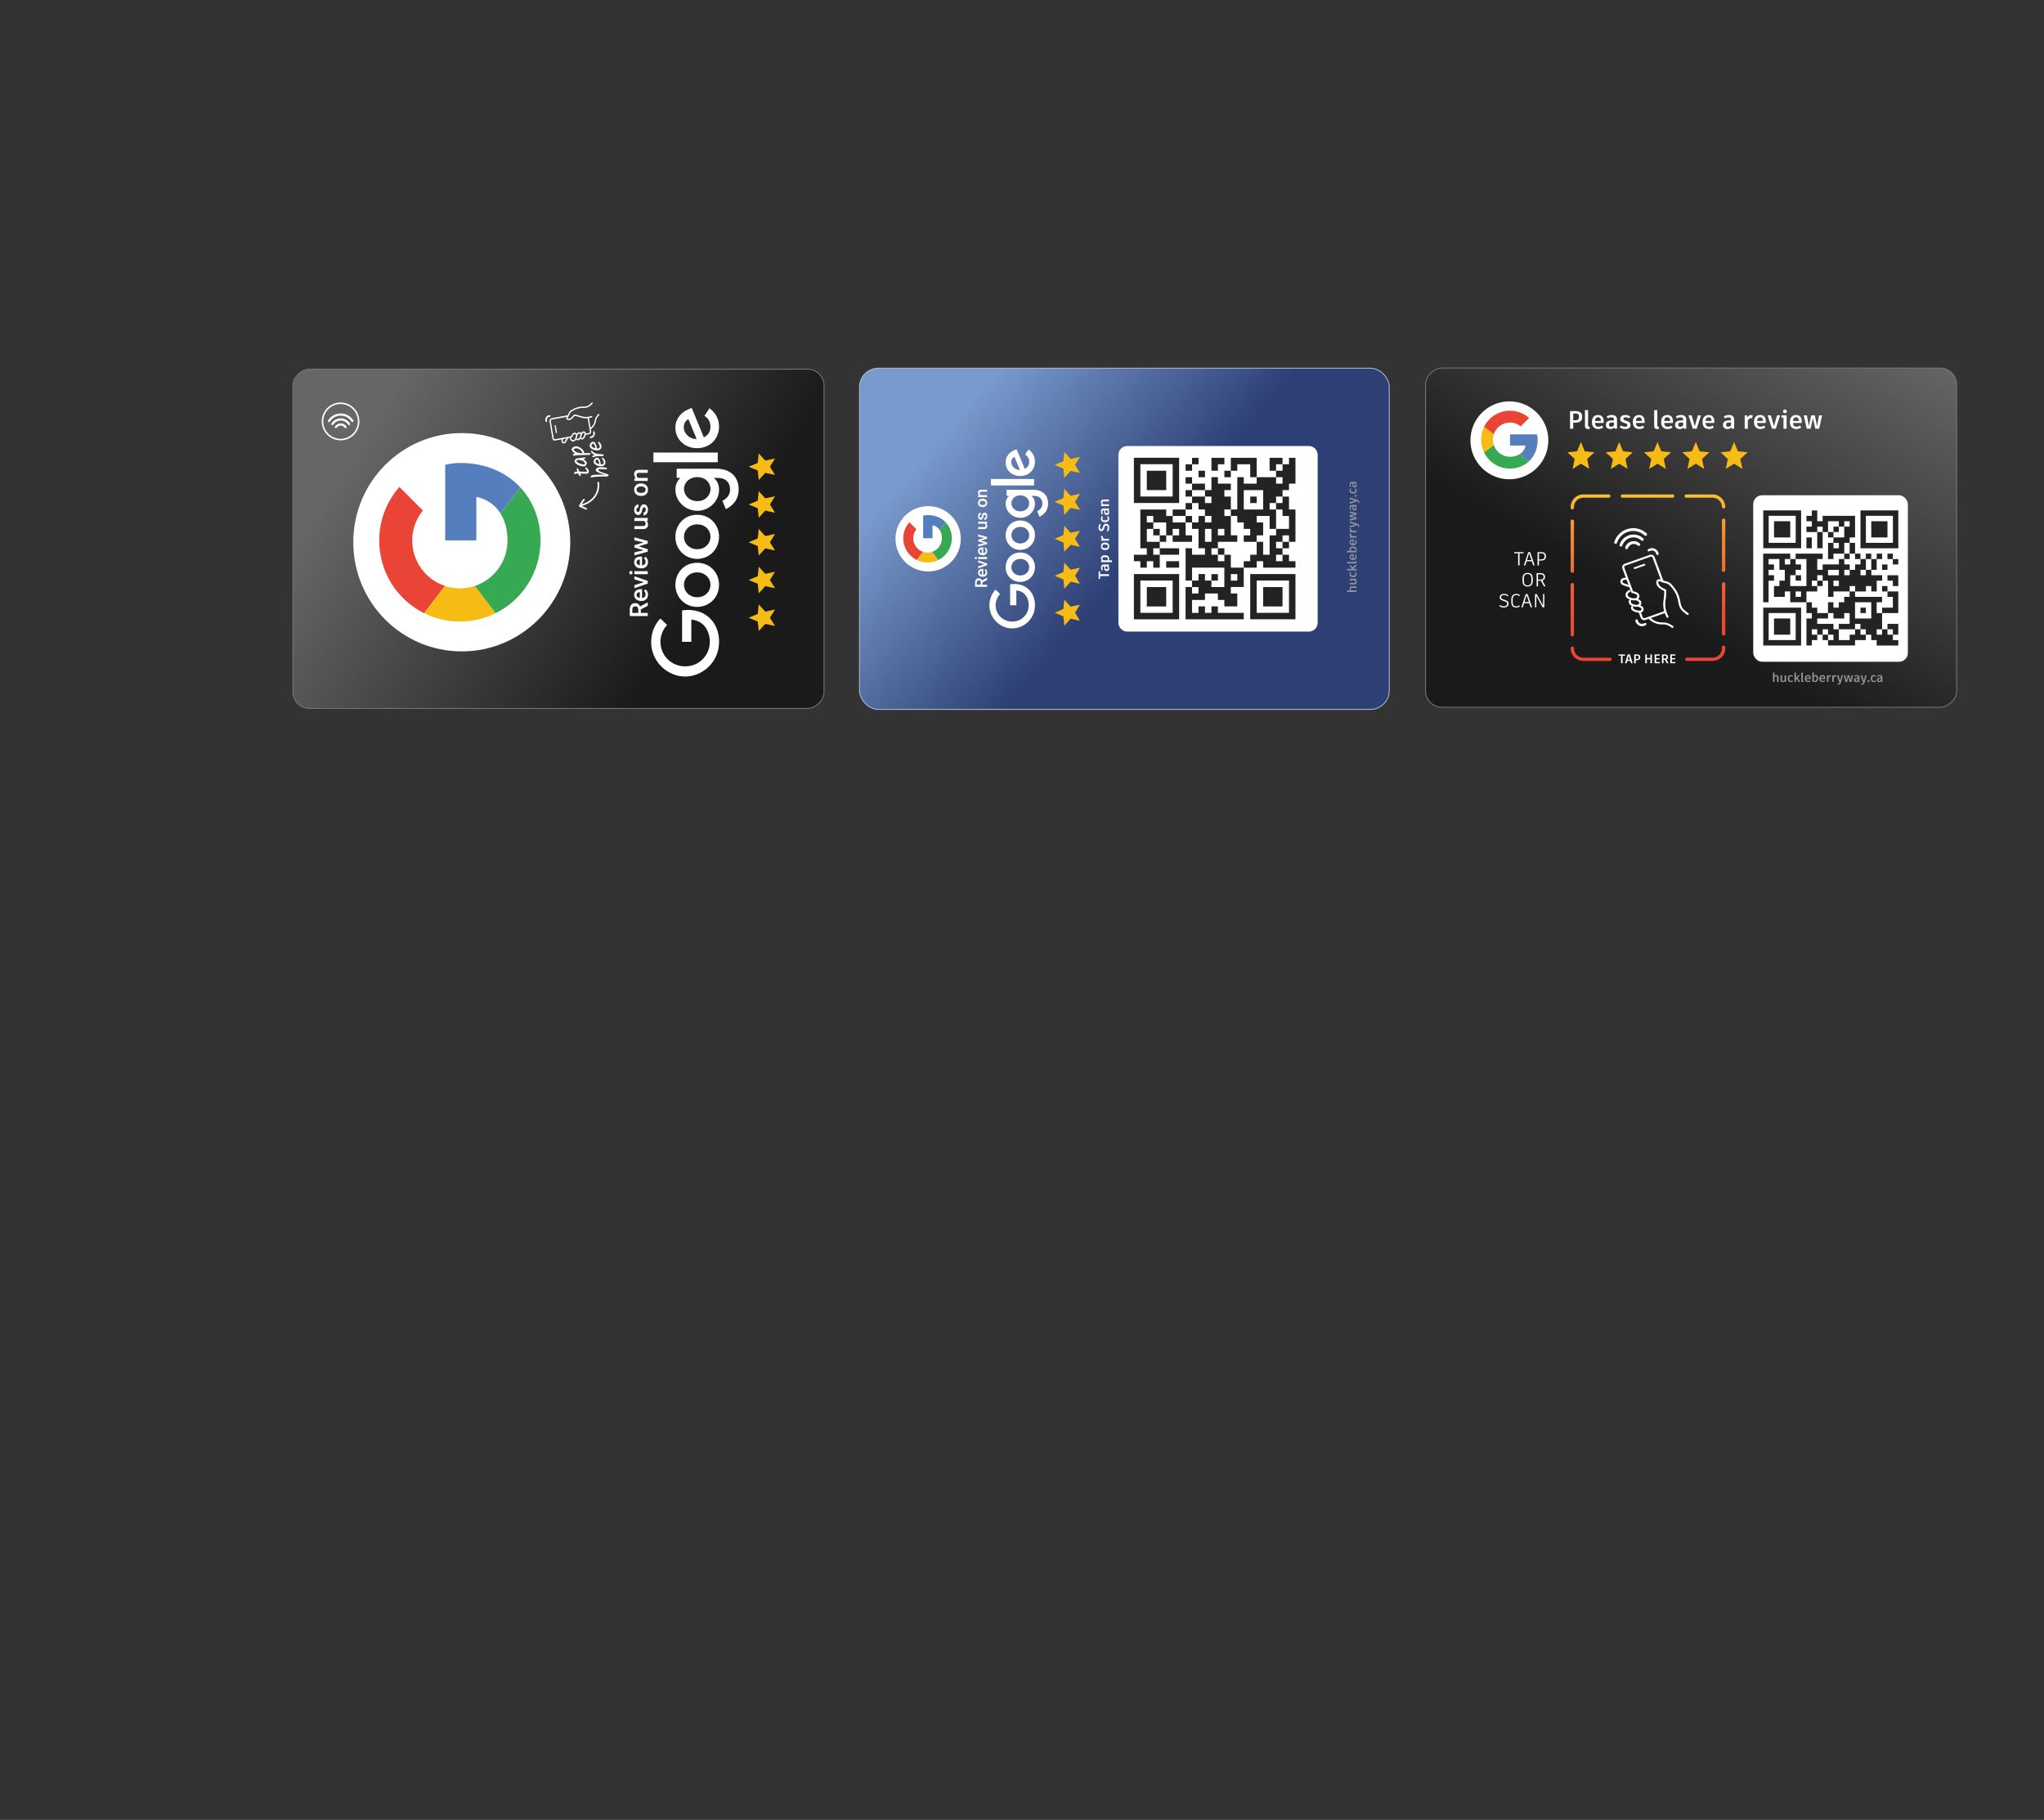 <?xml version="1.0" encoding="UTF-8"?><svg id="Layer_1" xmlns="http://www.w3.org/2000/svg" xmlns:xlink="http://www.w3.org/1999/xlink" viewBox="0 0 2280 2030"><rect x="0" y="0" width="2280" height="2030" fill="#333333" stroke="none"/><defs><style>.cls-1{clip-path:url(#clippath);}.cls-2{fill:#557ebe;}.cls-2,.cls-3,.cls-4,.cls-5,.cls-6,.cls-7,.cls-8,.cls-9,.cls-10{stroke-width:0px;}.cls-3{fill:none;}.cls-4{fill:#f7bb16;}.cls-11{fill:url(#linear-gradient-2);stroke:#aab9d6;}.cls-11,.cls-12,.cls-13{stroke-miterlimit:10;}.cls-14{clip-path:url(#clippath-1);}.cls-15{clip-path:url(#clippath-4);}.cls-16{clip-path:url(#clippath-3);}.cls-17{clip-path:url(#clippath-2);}.cls-5{fill:#36a952;}.cls-12{fill:url(#linear-gradient);}.cls-12,.cls-13{stroke:#757575;}.cls-6{fill:#232323;}.cls-7{fill:#929497;}.cls-8{fill:url(#linear-gradient-4);}.cls-13{fill:url(#linear-gradient-3);}.cls-9{fill:#e94435;}.cls-10{fill:#fff;}</style><linearGradient id="linear-gradient" x1="1399.27" y1="702.57" x2="1689.52" y2="234.43" gradientTransform="translate(-917.49 126.11)" gradientUnits="userSpaceOnUse"><stop offset=".18" stop-color="#1a1a1a"/><stop offset=".93" stop-color="#666"/></linearGradient><linearGradient id="linear-gradient-2" x1="1465.43" y1="1221.39" x2="1714.22" y2="933.4" gradientTransform="translate(126.94 2147.75) rotate(-90)" gradientUnits="userSpaceOnUse"><stop offset=".26" stop-color="#2d3f74"/><stop offset=".93" stop-color="#799acc"/></linearGradient><clipPath id="clippath"><rect class="cls-3" x="958.76" y="410.71" width="590.89" height="380.57"/></clipPath><clipPath id="clippath-1"><rect class="cls-3" x="958.76" y="410.71" width="590.89" height="380.57"/></clipPath><clipPath id="clippath-2"><rect class="cls-3" x="958.76" y="410.71" width="590.89" height="380.57"/></clipPath><clipPath id="clippath-3"><rect class="cls-3" x="958.76" y="410.71" width="590.89" height="380.57"/></clipPath><linearGradient id="linear-gradient-3" x1="1378.47" y1="1642.22" x2="1847.19" y2="1918.12" gradientTransform="translate(344.65 -1138.57)" xlink:href="#linear-gradient"/><clipPath id="clippath-4"><path class="cls-3" d="M1751.99,722.97v.32c0,7.7,6.37,13.97,14.2,13.97h29.7c1.03,0,1.87-.82,1.87-1.84s-.84-1.83-1.87-1.83h-29.7c-5.77,0-10.47-4.62-10.47-10.29v-.32c0-1.01-.84-1.83-1.87-1.83s-1.87.82-1.87,1.83M1920.75,721.95v1.33c0,5.68-4.7,10.29-10.47,10.29h-28.67c-1.03,0-1.87.82-1.87,1.83s.84,1.84,1.87,1.84h28.67c7.83,0,14.2-6.27,14.2-13.97v-1.33c0-1.01-.84-1.83-1.87-1.83s-1.87.82-1.87,1.83M1751.99,652.13v55.92c0,1.02.84,1.84,1.87,1.84s1.87-.82,1.87-1.84v-55.92c0-1.01-.84-1.83-1.87-1.83s-1.87.82-1.87,1.83M1920.75,651.12v55.92c0,1.01.84,1.83,1.87,1.83s1.87-.82,1.87-1.83v-55.92c0-1.02-.84-1.84-1.87-1.84s-1.87.82-1.87,1.84M1751.99,581.29v55.92c0,1.01.84,1.83,1.87,1.83s1.87-.82,1.87-1.83v-55.92c0-1.01-.84-1.84-1.87-1.84s-1.87.82-1.87,1.84M1920.75,580.28v55.92c0,1.02.84,1.84,1.87,1.84s1.87-.82,1.87-1.84v-55.92c0-1.01-.84-1.83-1.87-1.83s-1.87.82-1.87,1.83M1766.19,551.49c-7.83,0-14.2,6.26-14.2,13.97v.92c0,1.01.84,1.83,1.87,1.83s1.87-.82,1.87-1.83v-.92c0-5.68,4.69-10.3,10.47-10.3h28.34c1.03,0,1.87-.82,1.87-1.83s-.84-1.83-1.87-1.83h-28.34ZM1837.74,551.49h-27.99c-1.03,0-1.87.82-1.87,1.83s.84,1.83,1.87,1.83h55.99c1.03,0,1.87-.82,1.87-1.83s-.84-1.83-1.87-1.83h-27.99ZM1880.9,551.49c-1.03,0-1.87.82-1.87,1.83s.84,1.83,1.87,1.83h29.37c5.73,0,10.43,4.58,10.47,10.22,0,1.01.84,1.82,1.87,1.82h.01c1.03,0,1.86-.83,1.85-1.85-.06-7.64-6.43-13.86-14.2-13.86h-29.37Z"/></clipPath><linearGradient id="linear-gradient-4" x1="1019.23" y1="1085.48" x2="1021.57" y2="1085.48" gradientTransform="translate(87993.26 81633.66) rotate(-90) scale(79.37 -79.37)" gradientUnits="userSpaceOnUse"><stop offset="0" stop-color="#e94434"/><stop offset=".16" stop-color="#e94833"/><stop offset=".35" stop-color="#ea5533"/><stop offset=".54" stop-color="#ed6c33"/><stop offset=".74" stop-color="#f08b32"/><stop offset=".94" stop-color="#f4b232"/><stop offset="1" stop-color="#f6c132"/></linearGradient></defs><rect class="cls-12" x="433.73" y="304.78" width="378.44" height="592.43" rx="18.41" ry="18.41" transform="translate(21.95 1223.94) rotate(-90)"/><path class="cls-10" d="M360.61,470.08c0,10.7,8.65,19.41,19.29,19.41s19.29-8.71,19.29-19.41-8.65-19.41-19.29-19.41c-10.64,0-19.29,8.71-19.29,19.41M400.88,470.08c0,11.64-9.41,21.11-20.98,21.11-11.57,0-20.98-9.47-20.98-21.11,0-11.64,9.41-21.11,20.98-21.11,11.57,0,20.98,9.47,20.98,21.11"/><path class="cls-10" d="M380.19,461.2c5.56.15,10.14,2.47,13.5,7.14.16.23.33.46.45.71.29.61.22,1.18-.36,1.57-.61.42-1.18.28-1.64-.29-.52-.66-.98-1.37-1.54-1.99-6.27-6.88-17.03-6.14-22.34,1.52-.09.13-.17.26-.26.39-.45.62-1.03.82-1.69.38-.65-.44-.68-1.07-.28-1.72.23-.37.47-.74.74-1.08,3.38-4.32,7.82-6.5,13.42-6.62"/><path class="cls-10" d="M380.04,466.65c4.25.12,7.65,1.86,10.11,5.37.58.83.54,1.52-.07,1.98-.61.45-1.27.25-1.86-.57-4.17-5.83-12.11-5.84-16.33-.01-.61.84-1.23,1.04-1.86.59-.62-.45-.67-1.13-.09-1.97,2.45-3.53,5.85-5.26,10.09-5.39"/><path class="cls-10" d="M380.09,472.24c2.64.13,4.62,1.18,6.09,3.19.55.75.52,1.47-.05,1.91-.62.48-1.28.3-1.88-.49-2.25-2.95-6.12-2.94-8.41.01-.59.77-1.19.94-1.81.52-.63-.43-.69-1.16-.09-1.97,1.57-2.13,3.69-3.16,6.15-3.17"/><path class="cls-10" d="M636.11,604.83c0-67.25-54.18-121.76-121.02-121.76-66.84,0-121.02,54.51-121.02,121.76,0,67.25,54.18,121.76,121.02,121.76,66.84,0,121.02-54.51,121.02-121.76"/><path class="cls-9" d="M459.82,602.78c0-12.75,4.5-24.27,11.86-33.32l-26.17-26.33c-13.9,16.04-22.49,36.61-22.49,59.64,0,35.76,20.36,66.5,50.1,81.22l23.15-30.45c-21.2-7.02-36.45-27.03-36.45-50.76"/><path class="cls-4" d="M512.97,656.25c-5.84,0-11.44-.97-16.7-2.71l-23.15,30.45c12,5.94,25.51,9.28,39.85,9.28,14.32,0,27.83-3.34,39.82-9.27,0,0,.02,0,.03-.01l-23.15-30.45s-.05.02-.07.03c-5.23,1.72-10.81,2.69-16.62,2.69"/><path class="cls-2" d="M496.61,602.78h34.75s0-48.54,0-48.54c11.85,2.43,20.96,9.03,26.89,18.48l22.25-28.91c-15.35-16.61-38.21-27.42-67.53-27.42-5.32,0-11.04.82-16.36,2.06v84.33Z"/><path class="cls-5" d="M566.12,602.78c0,23.74-15.25,43.74-36.45,50.76l23.15,30.45c29.75-14.72,50.1-45.46,50.1-81.22,0-22.07-7.8-43.15-22.42-58.97l-22.25,28.91c5.11,8.16,7.87,18.43,7.87,30.06"/><path class="cls-10" d="M711.93,673.77c-.9-.65-2.03-.98-3.37-.98-1.97,0-3.47.63-4.51,1.9-1.04,1.27-1.56,3.06-1.56,5.39v7.1s20.06,0,20.06,0v-3.51s-7.71,0-7.71,0v-3.91s7.71-4.05,7.71-4.05v-3.76s-.18,0-.18,0l-8.35,4.53c-.49-1.16-1.18-2.07-2.09-2.72ZM712.02,680.07v3.6h-6.72v-3.7c.02-1.22.32-2.14.91-2.75s1.42-.92,2.49-.92,1.84.33,2.43,1,.89,1.59.89,2.77Z"/><path class="cls-10" d="M707.37,663.58c0,1.28.33,2.45.98,3.49s1.56,1.85,2.73,2.43,2.5.87,3.99.87h.41c2.22,0,4-.66,5.34-1.99s2-3.06,2-5.19c0-1.25-.25-2.37-.74-3.37s-1.18-1.8-2.07-2.4l-1.72,1.82c1.24.97,1.86,2.23,1.86,3.77,0,1.1-.36,2.01-1.07,2.74s-1.69,1.14-2.92,1.24v-9.8s-1.35,0-1.35,0c-2.37,0-4.2.56-5.5,1.67s-1.94,2.69-1.94,4.73ZM713.71,660.5v6.42c-1.15-.16-2.04-.52-2.69-1.09s-.96-1.31-.96-2.24c0-.93.29-1.66.86-2.19s1.42-.83,2.54-.9h.25Z"/><polygon class="cls-10" points="718.31 649.44 707.64 652.66 707.64 656.15 722.55 650.91 722.55 647.99 707.64 642.79 707.64 646.27 718.31 649.44"/><rect class="cls-10" x="707.64" y="637.11" width="14.9" height="3.37"/><path class="cls-10" d="M701.98,638.79c0,.61.17,1.08.51,1.4s.77.49,1.28.49.93-.17,1.26-.49.5-.79.5-1.4-.17-1.08-.5-1.41-.76-.5-1.26-.5-.94.17-1.28.5-.51.8-.51,1.41Z"/><path class="cls-10" d="M707.37,627.23c0,1.28.33,2.45.98,3.49s1.56,1.85,2.73,2.43,2.5.87,3.99.87h.41c2.22,0,4-.67,5.34-1.99,1.34-1.33,2-3.05,2-5.19,0-1.25-.25-2.37-.74-3.38s-1.18-1.8-2.07-2.4l-1.72,1.82c1.24.97,1.86,2.23,1.86,3.77,0,1.1-.36,2.01-1.07,2.73s-1.69,1.14-2.92,1.24v-9.8s-1.35,0-1.35,0c-2.37,0-4.2.55-5.5,1.67s-1.94,2.69-1.94,4.74ZM713.71,624.15v6.42c-1.15-.16-2.04-.52-2.69-1.09s-.96-1.31-.96-2.24.29-1.66.86-2.19,1.42-.83,2.54-.9h.25Z"/><polygon class="cls-10" points="717.93 605.04 707.64 608.16 707.64 610.69 717.82 613.77 707.64 616.2 707.64 619.48 722.55 615.38 722.55 612.61 712.31 609.45 722.55 606.23 722.55 603.46 707.64 599.37 707.64 602.66 717.93 605.04"/><path class="cls-10" d="M718.35,581.08c1.17.57,1.75,1.68,1.75,3.31s-.95,2.37-2.84,2.37h-9.61s0,3.37,0,3.37h9.66c1.79,0,3.16-.42,4.1-1.25s1.42-2.07,1.42-3.69c0-1.82-.58-3.22-1.74-4.21l1.46-.08v-3.17s-14.9,0-14.9,0v3.37s10.7,0,10.7,0Z"/><path class="cls-10" d="M714.84,564.79c-.4.75-.74,1.79-1.03,3.11-.29,1.32-.58,2.2-.86,2.63s-.68.65-1.2.65c-.57,0-1.02-.23-1.36-.7s-.51-1.07-.51-1.81c0-.79.21-1.43.64-1.91s.96-.72,1.6-.72v-3.37c-1.41,0-2.55.55-3.43,1.66-.88,1.1-1.32,2.55-1.32,4.34,0,1.68.43,3.07,1.29,4.16.86,1.09,1.94,1.64,3.22,1.64,1.53,0,2.7-.84,3.51-2.52.37-.77.67-1.72.91-2.87s.51-1.97.83-2.46.77-.74,1.36-.74c.54,0,.98.23,1.32.69s.5,1.14.5,2.02-.21,1.65-.64,2.2-1.04.85-1.83.9v3.27c.89,0,1.72-.27,2.49-.8s1.38-1.28,1.82-2.25.66-2.06.66-3.28c0-1.81-.42-3.28-1.25-4.39-.83-1.12-1.92-1.68-3.26-1.68-.8,0-1.48.18-2.04.55s-1.04.92-1.44,1.68Z"/><path class="cls-10" d="M709.31,541.31c-1.29,1.26-1.94,2.9-1.94,4.93,0,1.37.31,2.58.94,3.63s1.53,1.87,2.7,2.45,2.49.87,3.95.87h.17c2.33,0,4.2-.64,5.6-1.91s2.1-2.96,2.1-5.08c0-1.39-.32-2.61-.95-3.67s-1.53-1.87-2.69-2.44-2.47-.85-3.94-.85h-.79c-2.14.12-3.86.8-5.15,2.06ZM718.83,543.56c.88.63,1.32,1.52,1.32,2.65,0,1.14-.43,2.02-1.3,2.66s-2.07.96-3.6.96c-1.73,0-3.02-.32-3.89-.97s-1.3-1.52-1.3-2.62.44-2,1.32-2.65,2.08-.98,3.58-.98c1.7,0,2.99.32,3.87.95Z"/><path class="cls-10" d="M707.37,528.82c0,1.8.67,3.26,2,4.37l-1.72.1v3.17s14.9,0,14.9,0v-3.37s-10.61,0-10.61,0c-1.22-.67-1.83-1.68-1.83-3.04,0-.93.23-1.61.68-2.02s1.15-.62,2.1-.62h9.66s0-3.37,0-3.37h-9.85c-3.55.06-5.33,1.64-5.33,4.77Z"/><path class="cls-10" d="M760.83,680.98v34.96s10.31,0,10.31,0v-24.8c14.43,1.23,20.63,13.33,20.63,24.75.07,15.05-12.01,27.31-26.97,27.38-.16,0-.32,0-.48,0-15.61,0-27.63-12.16-27.63-27.41,0-11.76,7.45-18.69,7.45-18.69l-7.48-7.26s-10.32,9.33-10.32,26.33c0,21.66,18.17,38.41,37.79,38.41,19.23,0,37.98-15.76,37.98-38.96,0-20.4-13.9-35.34-34.44-35.34-4.34,0-6.84.63-6.84.63h0Z"/><path class="cls-10" d="M762.93,652.2c0-7.05,5.67-13.74,14.8-13.74,8.94,0,14.77,6.66,14.77,13.77,0,7.82-6.22,13.96-14.84,13.96-8.44,0-14.73-6.09-14.73-14.02v.02ZM753.36,652.34c0,14.35,11.15,24.63,24.15,24.63,13.2,0,24.55-9.97,24.55-24.8,0-13.42-10.2-24.41-24.27-24.41-16.1,0-24.43,12.79-24.43,24.58h0Z"/><path class="cls-10" d="M762.93,598.63c0-7.05,5.67-13.74,14.8-13.74s14.77,6.66,14.77,13.77c0,7.82-6.22,13.96-14.84,13.96-8.44,0-14.73-6.09-14.73-14.02v.02ZM753.36,598.77c0,14.35,11.15,24.63,24.15,24.63s24.55-9.97,24.55-24.8c0-13.42-10.2-24.41-24.27-24.41-16.1,0-24.43,12.79-24.43,24.58h0Z"/><path class="cls-10" d="M762.94,545.29c0-6.46,5.48-13.09,14.84-13.09,9.51,0,14.75,6.62,14.75,13.23,0,7.02-5.66,13.55-14.66,13.55-9.35,0-14.93-6.79-14.93-13.69h0ZM753.39,546.24c0,13.17,11.46,23.52,24.33,23.52,14.66,0,24.37-12,24.37-23.29,0-6.98-2.76-10.7-5.92-13.4h4.8c8.4,0,13.43,5.13,13.43,12.88,0,7.48-5.53,11.24-8.67,12.57l3.89,9.42c7.02-3.34,14.34-10.06,14.34-22.06,0-13.12-8.2-23.07-25.39-23.07h-43.73s0,10.23,0,10.23h4.13c-3.39,3.16-5.59,7.48-5.59,13.21h0Z"/><path class="cls-10" d="M762.7,476.63c0-4.48,2.37-7.7,5.2-9.06l9.11,21.94c-7.06.95-14.31-5.78-14.31-12.85v-.03ZM753.33,477.06c0,12.42,9.83,22.85,24.32,22.85,15.34,0,24.43-11.63,24.43-24.01,0-10.37-5.64-16.76-10.69-20.53l-5.6,8.47c3.39,2.2,6.7,5.87,6.7,12,0,6.89-3.75,10.05-7.38,12.02l-13.55-32.85-3.97,1.68c-7.77,3.17-14.27,10.57-14.27,20.37h0Z"/><rect class="cls-10" x="728.87" y="504.8" width="71.77" height="10.79"/><polygon class="cls-4" points="846.3 674.19 845.42 683.26 845.27 684.83 835.06 689.07 845.27 693.3 846.31 703.93 853.66 695.91 859.71 697.21 859.71 697.21 864.51 698.25 858.83 689.06 864.5 679.86 853.65 682.21 846.3 674.19"/><polygon class="cls-4" points="846.3 632.08 845.42 641.14 845.27 642.71 835.06 646.95 845.27 651.18 846.31 661.82 853.66 653.79 859.71 655.1 859.71 655.1 864.51 656.13 858.83 646.94 864.5 637.75 853.65 640.09 846.3 632.08"/><polygon class="cls-4" points="846.3 589.96 845.42 599.03 845.27 600.6 835.06 604.84 845.27 609.07 846.31 619.7 853.66 611.68 859.71 612.98 859.71 612.98 864.51 614.02 858.83 604.83 864.5 595.63 853.65 597.98 846.3 589.96"/><polygon class="cls-4" points="846.3 547.85 845.42 556.91 845.27 558.48 835.06 562.72 845.27 566.95 846.31 577.59 853.66 569.56 859.71 570.87 859.71 570.87 864.51 571.9 858.83 562.71 864.5 553.52 853.65 555.86 846.3 547.85"/><polygon class="cls-4" points="846.3 505.73 845.42 514.8 845.27 516.37 835.06 520.61 845.27 524.84 846.31 535.47 853.66 527.45 859.71 528.75 859.71 528.75 864.51 529.79 858.83 520.6 864.5 511.4 853.65 513.75 846.3 505.73"/><path class="cls-10" d="M660.03,449.18l-.59.52c-.72.64-1.47,1.3-2.2,1.96-.74.66-1.56,1.14-2.43,1.4-1.18.36-2.5.52-4.05.49-2.05-.05-3.6.08-5.04.41l-.07.02c-.71.16-1.46.33-2.17.57h-.02c-.93.32-1.89.64-2.78,1.08-.97.48-1.92,1.04-2.83,1.58-.24.14-.49.29-.73.43-1.21.7-2.1,1.68-2.68,2.91-.42.9-.74,1.64-1.03,2.32-.09.22-.21.31-.47.36-6.42,1.18-12.22,2.24-17.73,3.27-.38.07-.72.2-.99.37-1.02.63-1.48,1.72-1.27,2.97,1.05,6.28,2.13,12.78,3.22,19.23.07.4.21.8.41,1.11.64,1.02,1.57,1.43,2.77,1.21,1.5-.28,3.01-.56,4.51-.83l2.26-.42.11-.02c.05,0,.1-.02.15-.03.04,0,.05,0,.06,0,0,0,0,.03,0,.08-.01.1-.03.2-.04.29-.01.11-.03.22-.05.33-.19,1.2-.01,2.06.56,2.81.43.56,1.09.92,1.81,1,.71.07,1.41-.16,1.92-.62.55-.49.91-1.13,1.27-1.74.08-.13.15-.26.22-.39.46-.78.88-1.61,1.28-2.41.08-.15.15-.31.23-.46.09-.19.2-.27.41-.3.66-.11,1.32-.24,1.97-.36.55-.1,1.11-.21,1.66-.3.25-.05.41-.17.51-.42.18-.44.39-.88.6-1.3.35-.7.69-1.33,1.22-1.81.32-.28.74-.42,1.15-.38.38.04.7.23.92.52.33.44.47.96.41,1.52-.14,1.44-.7,2.76-1.66,3.94-.27.33-.59.66-1.02.8-.71.22-1.36,0-1.97-.66-.36-.39-.54-.88-.67-1.27-.07-.22-.22-.4-.41-.5-.17-.09-.36-.1-.53-.04-.37.14-.59.6-.47.99.29.89.69,1.58,1.24,2.12,1.28,1.25,3.1,1.32,4.34.17.63-.59,1.15-1.25,1.55-1.97,0,0,0,.02-.01.03-.14.4.04.83.42,1,.18.08.37.15.56.2,1.13.3,2.04.09,2.76-.64.32-.32.6-.66.84-1,.91-1.32,1.36-2.61,1.4-3.92.01-.48.15-.86.42-1.19.11-.13.21-.26.31-.39.26-.32.52-.66.83-.93.22-.2.48-.27.75-.22.3.06.58.28.75.6.19.35.14.74.07,1.07-.3,1.49-.94,2.8-1.91,3.9-.24.28-.54.41-.91.4-.13,0-.27-.03-.41-.07-.05-.01-.1-.02-.16-.04-.4-.09-.77.13-.88.52-.11.39.08.81.45.94,1.03.39,2.1.19,2.79-.52,1.07-1.1,1.85-2.5,2.31-4.16.05-.17.11-.23.27-.26,1.11-.2,2.11-.38,3.04-.56l.14-.03c.36-.07.73-.14,1.07-.27,1.14-.42,1.84-1.72,1.64-3.03-.08-.49-.16-.98-.24-1.46-.04-.23-.08-.46-.12-.68-.03-.18-.05-.3-.03-.35.02-.05.11-.11.26-.21h.01c.87-.59,1.69-1.32,2.42-2.18,1.35-1.58,2.31-3.51,2.86-5.72.12-.46.2-.94.28-1.4.05-.27.1-.55.15-.82.24-1.21.81-2.35,1.77-3.57.36-.45.75-.89,1.14-1.31.15-.16.29-.32.44-.48.18-.2.27-.4.26-.6,0-.08-.02-.17-.05-.25-.12-.33-.39-.52-.69-.48-.18.02-.39.13-.56.29-1.05,1-1.92,2.11-2.6,3.29-.57,1-.94,1.96-1.12,2.93-.21,1.12-.41,2.06-.69,2.97-.66,2.18-1.86,4-3.56,5.42-.15.13-.31.25-.48.38-.04.03-.08.06-.13.09,0-.04-.02-.07-.02-.09l-.51-3.07c-.41-2.47-.83-4.94-1.24-7.42-.02-.14-.01-.17.12-.19.58-.11,1.05-.21,1.49-.33.63-.16,1.14-.31,1.62-.46.2-.06.35-.2.44-.39.08-.18.09-.39.03-.59-.13-.38-.53-.57-.92-.46-1.67.5-3.05.8-4.34.94-1.46.16-2.96.11-4.47-.13-2-.32-3.9-.96-5.5-1.53-1.42-.51-2.92-.76-4.33-.97-.6-.09-1.11.14-1.46.65-.26.39-.58.84-.93,1.28-.85,1.06-1.92,2.21-3.48,2.7-.57.18-1.16.16-1.75-.06-.16-.06-.27-.15-.33-.27-.06-.12-.05-.29,0-.47.07-.18.14-.38.25-.53.83-1.18,1.55-2.54,2.25-4.27.31-.76.8-1.41,1.47-1.92.93-.71,1.99-1.37,3.35-2.07,1.79-.93,3.45-1.53,5.08-1.87l.24-.05c.7-.14,1.43-.3,2.14-.35.74-.05,1.49-.06,2.22-.06.41,0,.84,0,1.26-.02,1.8-.05,3.15-.3,4.36-.79.99-.4,1.73-.83,2.33-1.35.72-.62,1.42-1.28,2.1-1.92.25-.23.5-.47.75-.7.17-.16.27-.36.28-.57.01-.18-.05-.36-.18-.51-.28-.34-.71-.36-1.05-.06ZM631.94,489.08l-.07.13c-.11.2-.21.39-.32.58-.09.16-.17.32-.25.48-.19.36-.38.73-.61,1.06-.14.19-.25.39-.36.59-.21.38-.4.73-.74.97-.29.21-.7.25-1.08.09-.35-.14-.61-.43-.69-.76-.03-.14-.04-.29-.05-.44,0-.2.01-.4.02-.6v-.03c.02-.25.06-.51.1-.75.02-.15.05-.29.07-.44.01-.12.04-.15.14-.17.75-.14,1.51-.27,2.26-.41.52-.1,1.05-.19,1.57-.29h0ZM647.13,484.09c.29.42.37.95.26,1.65-.19,1.15-.68,2.19-1.5,3.2-.43.52-.94.7-1.57.55-.12-.03-.23-.07-.35-.11-.04-.02-.09-.03-.13-.05-.33-.12-.68,0-.86.27.47-.9.79-1.89.93-2.98.02-.12.02-.24.01-.36,0-.18,0-.36.06-.49.32-.75.73-1.34,1.23-1.79.33-.3.74-.44,1.12-.39.33.04.61.22.81.51ZM632.04,465.15c-.32.65-.41,1.19-.3,1.75.17.81.69,1.33,1.57,1.58,1.23.34,2.44.13,3.73-.63,1.12-.67,2.13-1.65,3.16-3.07l.05-.06c.16-.22.32-.44.47-.67.09-.14.2-.19.35-.15.36.08.71.15,1.07.23.84.17,1.7.35,2.54.58.79.22,1.6.48,2.37.73.57.19,1.17.38,1.76.55.55.16,1.12.26,1.67.36l.14.02,1.94.24h.01c.77.01,1.59.02,2.41-.03h.09c.22-.02.36-.03.41.01.05.04.08.22.12.46.21,1.25.42,2.5.63,3.75.57,3.44,1.16,6.99,1.77,10.48.08.44-.01.87-.25,1.19-.23.3-.57.49-.94.51-.41.03-.81.12-1.2.2-.1.02-.2.05-.3.07l-1.64.29h-.01c-.1.03-.12.02-.13.02,0,0-.03-.02-.04-.12-.2-1.2-.88-1.97-1.95-2.23-.84-.2-1.65.06-2.33.75-.25.26-.48.53-.73.82-.08.09-.16.19-.24.29-.01-.01-.03-.03-.04-.05-.1-.11-.22-.25-.35-.36-.98-.85-2.41-.85-3.39,0-.27.24-.51.52-.74.79-.1.12-.21.24-.32.36h0c-.09-.08-.18-.15-.26-.23-.26-.24-.51-.46-.79-.65-.53-.36-1.15-.45-1.95-.28-1.28.26-1.97,1.28-2.51,2.22-.24.42-.45.87-.66,1.3l-.11.24c-.07.15-.14.21-.28.23-5.7,1.05-10.69,1.97-15.25,2.81l-1.82.33c-.06,0-.12.02-.19.03-.26.04-.52.09-.78.1-.59.02-1.08-.4-1.18-1.02-.58-3.47-1.16-6.94-1.74-10.41l-.67-4.04c-.08-.46-.16-.92-.23-1.38-.2-1.17-.39-2.37-.6-3.56-.06-.32.03-.7.23-.99.18-.26.42-.42.69-.45.3-.04.6-.09.91-.17l15.94-2.94c-.04.07-.07.13-.1.19Z"/><path class="cls-10" d="M618.7,475.05l1.26,7.51c.06.38.41.63.77.57.32-.06.55-.36.55-.7,0-.04,0-.07-.01-.11l-1.26-7.51c-.06-.38-.41-.63-.76-.57-.36.07-.6.43-.54.81Z"/><path class="cls-10" d="M610.21,469.39c-.35-1.09-.24-2.17.3-3.02.53-.84,1.42-1.35,2.48-1.43.66-.05,1.03-.38,1.02-.93,0-.02,0-.04,0-.06-.04-.55-.46-.87-1.1-.84-1.59.08-2.84.81-3.84,2.24h0c-.88,1.42-1.05,3.02-.49,4.64.12.37.32.62.57.74.2.09.42.09.64,0,.34-.15.69-.5.43-1.34Z"/><path class="cls-10" d="M661.64,482.41c.35,1.09.24,2.17-.3,3.02-.53.84-1.42,1.35-2.48,1.43-.33.03-.59.12-.77.29-.18.17-.26.41-.25.7.04.55.46.87,1.1.83,1.59-.08,2.84-.81,3.84-2.24h0c.56-.9.83-1.87.81-2.88,0-.58-.12-1.17-.32-1.76-.12-.37-.32-.63-.57-.74-.2-.09-.42-.09-.64,0-.34.15-.69.5-.43,1.34Z"/><path class="cls-10" d="M666.45,538.47c.61,4.94-.47,9.86-3.04,13.86-3.01,4.68-7.92,8.11-14.59,10.21.92-1.54,2.17-3.47,3.27-4.63.35-.37.34-.95-.03-1.3-.37-.35-.95-.34-1.29.03-2.23,2.35-4.81,7.21-4.91,7.42-.12.23-.14.51-.05.75.09.24.28.44.52.53.03.01,3.23,1.27,7.21,3.06.16.07.32.09.48.07.31-.04.59-.23.72-.54.21-.46,0-1.01-.46-1.22-2.11-.95-4-1.75-5.33-2.29,7.29-2.22,12.67-5.95,15.98-11.09,2.81-4.36,3.99-9.71,3.32-15.08-.06-.5-.52-.86-1.02-.8-.5.06-.86.52-.79,1.03Z"/><path class="cls-10" d="M647.67,530.57c.21-.33.28-.63.22-.9-.03-.13-.11-.33-.22-.59s-.27-.57-.45-.93c1.99.06,3.66.14,5.02.25,1.36.11,2.41.08,3.15-.1.3-.08.58-.27.84-.6.26-.32.44-.73.54-1.22.1-.49.08-1-.05-1.54-.1-.4-.3-.82-.59-1.26-.3-.44-.64-.84-1.02-1.22-.39-.37-.77-.67-1.14-.87s-.68-.27-.93-.21c-.32.08-.44.27-.37.58.02.09.12.25.3.5.18.25.39.55.62.9.24.35.46.72.67,1.09.21.38.36.74.44,1.09.09.37-.02.6-.34.67-.08.02-.37.03-.85.01-.48-.01-1.07-.03-1.77-.05-.7-.02-1.42-.05-2.16-.07-.74-.03-1.42-.06-2.03-.08-.61-.02-1.06-.04-1.34-.04-.53-1.19-.95-2.07-1.28-2.63-.33-.56-.58-.92-.78-1.08-.19-.16-.33-.23-.41-.21-.45.11-.55.67-.3,1.68.07.29.17.61.3.98.13.37.27.79.42,1.28-.55,0-1.02,0-1.42.02s-.73.06-.99.13c-.42.11-.73.31-.94.61-.21.3-.35.6-.42.9-.07.29-.09.51-.05.64.08.34.37.44.88.32,1.07-.27,2.33-.43,3.8-.47.91,2.1,1.57,3.1,1.97,2.99.25-.06.48-.26.69-.59Z"/><path class="cls-10" d="M646.08,510.9c-.18.05-.38.2-.58.47-.39-.15-.76-.23-1.1-.24-.34-.02-.67.02-.99.1-.32.08-.62.24-.9.49-.29.25-.57.57-.87.97-.59.83-.8,1.62-.61,2.38.14.55.5,1.11,1.07,1.67.57.56,1.28,1.08,2.12,1.55.84.47,1.74.87,2.7,1.2.96.33,1.91.55,2.84.66.93.11,1.77.07,2.5-.12.47-.12.89-.41,1.27-.88.38-.47.66-1.01.84-1.62.18-.61.2-1.16.08-1.67-.32-1.28-1.6-2.43-3.87-3.46.2-.05.46-.13.76-.26.31-.12.61-.26.91-.42.3-.15.53-.33.71-.53.17-.19.23-.39.19-.59-.06-.25-.31-.35-.74-.3-1.51.16-2.78.26-3.83.3-1.05.04-1.88.14-2.5.29ZM645.75,513.11c1.08,0,2.11.17,3.07.52.96.35,1.77.78,2.41,1.29.64.51,1.03,1.03,1.16,1.57.08.32.06.62-.06.9-.12.28-.32.46-.6.53-.44.11-.99.12-1.67.04-.68-.08-1.4-.24-2.17-.47-.77-.24-1.5-.52-2.19-.84-.7-.33-1.28-.69-1.76-1.09-.48-.4-.77-.81-.88-1.23-.15-.62.55-1.13,2.1-1.52.14.22.34.32.58.31Z"/><path class="cls-10" d="M653.72,507.43c1.14,0,2.02,0,2.66-.02.64-.02,1.04-.05,1.21-.09.17-.04.36-.16.57-.34.21-.19.38-.39.52-.6.13-.21.19-.37.16-.47-.04-.17-.21-.28-.51-.35s-.77-.11-1.42-.13c-.56-.02-1.07-.03-1.56,0-.48.01-1.01.03-1.58.03s-1.26.02-2.07.02c0-.36-.04-.69-.11-.99-.18-.72-.53-1.44-1.05-2.15-.52-.71-1.16-1.37-1.91-1.97-.76-.61-1.57-1.13-2.43-1.57-.86-.43-1.73-.73-2.59-.89-.86-.16-1.67-.15-2.4.04-.4.1-.82.27-1.27.52-.45.25-.86.54-1.25.89-.39.35-.68.72-.88,1.12-.2.4-.25.81-.15,1.23.38,1.55,1.73,2.83,4.04,3.84-.3,0-.6.04-.9.12-.37.09-.68.28-.95.56-.27.28-.47.59-.61.92-.14.33-.18.6-.13.8.09.37.39.49.89.36,2.26-.57,6.84-.85,13.75-.87ZM647.83,505.48c-.96,0-1.89-.15-2.81-.41-.91-.26-1.73-.6-2.47-1-.74-.41-1.34-.83-1.8-1.26-.47-.44-.73-.82-.82-1.14-.16-.66.45-1.16,1.84-1.51.72-.18,1.5-.17,2.33.03.83.2,1.64.56,2.42,1.07.78.51,1.46,1.13,2.04,1.85s.97,1.51,1.18,2.37h-1.92Z"/><path class="cls-10" d="M667.22,521.37c-.5.13-.98.39-1.44.8-.46.41-.82.85-1.07,1.31-.26.47-.35.85-.28,1.13.04.17.13.36.25.58.13.22.37.47.75.75.37.28.93.6,1.66.95.74.35,1.72.75,2.96,1.19,1.24.44,2.81.92,4.72,1.45l.02.07c-1.41-.11-2.84-.18-4.28-.2-1.43-.03-2.8-.01-4.09.03-1.29.05-2.44.12-3.44.22-1,.1-1.77.21-2.32.35-.32.08-.62.25-.92.5-.29.25-.53.53-.71.83-.18.31-.25.57-.2.79.1.41.48.53,1.13.36.72-.18,1.62-.33,2.68-.46,1.07-.13,2.23-.22,3.47-.3s2.49-.12,3.74-.16c1.25-.04,2.43-.06,3.53-.07,1.1,0,2.03,0,2.8,0,.36,0,.65,0,.88,0,.23,0,.43-.03.62-.08.2-.05.4-.19.6-.41.2-.22.37-.46.49-.71.12-.26.17-.45.14-.59-.04-.17-.34-.36-.88-.59-.55-.23-1.24-.49-2.08-.77-.84-.28-1.74-.57-2.68-.88-.95-.31-1.85-.63-2.7-.96-.85-.33-1.57-.67-2.14-1-.57-.34-.9-.67-.98-.99-.06-.24-.02-.46.12-.66.14-.21.38-.35.73-.44.53-.13,1.19-.2,1.97-.18.78.01,1.57.05,2.39.12.82.07,1.57.12,2.26.15.69.03,1.24,0,1.64-.1.51-.13.71-.37.62-.74-.08-.3-.33-.55-.77-.75-.44-.19-.99-.35-1.65-.47-.66-.12-1.37-.21-2.13-.26-.76-.05-1.5-.07-2.23-.07-.73,0-1.38.03-1.94.07s-.97.1-1.23.16Z"/><path class="cls-10" d="M671.4,511.23c.03.1.16.34.4.71.24.38.51.83.8,1.37.29.54.51,1.1.67,1.71.21.84.2,1.48-.03,1.92-.23.44-.64.73-1.22.88-.57.14-1.25.19-2.04.14.03-1.03-.09-2.09-.36-3.18-.12-.5-.31-1.03-.57-1.59-.25-.55-.56-1.05-.93-1.49-.37-.44-.78-.78-1.25-1-.47-.22-.97-.27-1.53-.13-.43.11-.87.33-1.3.67-.43.34-.81.75-1.13,1.24-.32.48-.56.99-.7,1.52-.14.53-.16,1.04-.03,1.55.17.67.51,1.28,1.02,1.81s1.14,1,1.88,1.39c.74.39,1.52.71,2.35.94.83.23,1.65.36,2.46.4.81.04,1.55-.03,2.22-.19.79-.2,1.44-.56,1.97-1.09.52-.53.88-1.18,1.08-1.94.2-.75.18-1.57-.03-2.44-.12-.49-.32-.98-.6-1.47-.28-.49-.59-.94-.93-1.34-.34-.4-.68-.71-1.02-.93-.34-.22-.62-.3-.83-.24-.34.08-.45.34-.34.78ZM665.58,516.63c-.81-.51-1.29-1.08-1.45-1.7-.07-.27-.03-.58.12-.91.14-.34.36-.65.64-.92.28-.28.57-.45.87-.53.45-.11.9.12,1.33.68.44.57.76,1.29.97,2.15s.33,1.64.34,2.35c-1.07-.23-2.01-.61-2.82-1.12Z"/><path class="cls-10" d="M659.37,504.08c.33,1.31,1.77,2.43,4.34,3.34-.35.03-.73.1-1.15.21-.54.13-1.01.39-1.41.77-.4.38-.56.77-.46,1.17.05.18.17.3.38.35s.43.04.69-.02c.32-.08.67-.18,1.06-.31.38-.12.74-.22,1.06-.3,1.1-.28,2.09-.44,2.97-.5.87-.06,1.65-.07,2.32-.05.67.03,1.27.06,1.78.09.51.03.97,0,1.35-.1.25-.06.52-.22.82-.47.29-.25.4-.53.33-.83-.05-.18-.17-.34-.38-.46s-.49-.2-.85-.22c-1.81-.08-3.34-.19-4.59-.34-1.24-.14-2.27-.34-3.09-.59-.82-.25-1.49-.56-2.02-.93-.54-.36-1.01-.8-1.42-1.31-.29-.38-.54-.63-.77-.76-.23-.13-.44-.17-.64-.12-.4.1-.5.56-.3,1.39Z"/><path class="cls-10" d="M667.01,493.51c.02.1.16.34.4.71.24.38.51.83.8,1.37.29.54.51,1.1.67,1.71.21.84.2,1.48-.03,1.92-.23.44-.64.74-1.22.88-.57.14-1.25.19-2.04.14.03-1.03-.09-2.09-.36-3.18-.12-.5-.31-1.03-.57-1.59-.25-.55-.56-1.05-.93-1.5-.37-.44-.78-.78-1.25-1-.47-.22-.97-.27-1.53-.13-.43.11-.87.33-1.3.67-.43.34-.81.75-1.13,1.24-.32.49-.56.99-.7,1.52-.14.53-.16,1.04-.03,1.55.17.67.51,1.28,1.02,1.81.51.53,1.14,1,1.88,1.39.74.39,1.52.71,2.35.94.83.23,1.65.36,2.46.4.81.04,1.55-.03,2.22-.19.79-.2,1.44-.56,1.97-1.09.52-.53.88-1.18,1.08-1.94.2-.75.18-1.57-.03-2.44-.12-.49-.32-.98-.6-1.47-.28-.49-.59-.94-.93-1.34-.34-.4-.68-.71-1.02-.93-.34-.22-.62-.3-.83-.25-.34.09-.45.35-.34.79ZM661.19,498.91c-.81-.51-1.29-1.08-1.45-1.7-.07-.27-.03-.58.12-.91s.36-.65.64-.92c.28-.28.57-.45.87-.53.45-.11.9.12,1.33.69.44.57.76,1.28.97,2.14s.33,1.64.34,2.35c-1.07-.23-2.01-.61-2.82-1.12Z"/><rect class="cls-11" x="958.76" y="410.71" width="590.89" height="380.57" rx="20.98" ry="20.98"/><g class="cls-1"><path class="cls-10" d="M1071.72,601c0-20.12-16.31-36.42-36.42-36.42s-36.42,16.31-36.42,36.42,16.31,36.42,36.42,36.42,36.42-16.31,36.42-36.42"/><path class="cls-9" d="M1018.66,600.38c0-3.82,1.35-7.26,3.57-9.97l-7.88-7.87c-4.18,4.8-6.77,10.95-6.77,17.84,0,10.7,6.13,19.89,15.08,24.3l6.97-9.11c-6.38-2.1-10.97-8.08-10.97-15.19"/><path class="cls-4" d="M1034.66,616.38c-1.76,0-3.44-.29-5.03-.81l-6.96,9.11c3.61,1.78,7.68,2.78,11.99,2.78s8.38-1,11.98-2.77c0,0,0,0,0,0l-6.96-9.11s-.02,0-.02,0c-1.57.52-3.25.8-5,.8"/><path class="cls-2" d="M1029.74,600.38h10.46v-14.52c3.57.73,6.31,2.7,8.09,5.53l6.7-8.65c-4.62-4.97-11.5-8.2-20.32-8.2-1.6,0-3.32.24-4.92.61v25.23Z"/><path class="cls-5" d="M1050.66,600.38c0,7.1-4.59,13.08-10.97,15.19l6.97,9.11c8.95-4.4,15.08-13.6,15.08-24.3,0-6.6-2.35-12.91-6.75-17.64l-6.69,8.65c1.54,2.44,2.37,5.51,2.37,8.99"/></g><path class="cls-10" d="M1093.97,645.66c-.61-.43-1.36-.65-2.25-.65-1.31,0-2.32.42-3.01,1.26-.7.84-1.04,2.03-1.04,3.58v4.71h13.4v-2.33h-5.15v-2.6l5.15-2.69v-2.49h-.12l-5.58,3.01c-.33-.77-.79-1.37-1.39-1.81ZM1094.03,649.84v2.39h-4.49v-2.46c.01-.81.21-1.42.61-1.83.39-.41.95-.61,1.66-.61s1.23.22,1.63.66c.39.44.59,1.05.59,1.84Z"/><path class="cls-10" d="M1090.93,638.89c0,.85.22,1.63.65,2.32.44.7,1.04,1.23,1.83,1.61.78.38,1.67.58,2.66.58h.27c1.48,0,2.67-.44,3.57-1.32.89-.88,1.34-2.03,1.34-3.45,0-.83-.16-1.58-.49-2.24-.33-.67-.79-1.2-1.39-1.6l-1.15,1.21c.83.64,1.24,1.48,1.24,2.5,0,.73-.24,1.34-.72,1.82s-1.13.75-1.95.82v-6.5h-.9c-1.58,0-2.81.37-3.67,1.11-.86.74-1.3,1.79-1.3,3.14ZM1095.16,636.85v4.26c-.77-.1-1.37-.34-1.8-.72-.43-.38-.64-.87-.64-1.48s.19-1.1.58-1.45.95-.55,1.7-.6h.16Z"/><polygon class="cls-10" points="1098.23 629.51 1091.11 631.65 1091.11 633.97 1101.06 630.49 1101.06 628.55 1091.11 625.1 1091.11 627.41 1098.23 629.51"/><rect class="cls-10" x="1091.11" y="621.32" width="9.96" height="2.24"/><path class="cls-10" d="M1087.33,622.44c0,.4.11.72.34.93.23.22.51.33.86.33s.62-.11.84-.33.33-.53.33-.93-.11-.72-.33-.94c-.22-.22-.51-.33-.84-.33s-.63.11-.86.33c-.23.22-.34.53-.34.94Z"/><path class="cls-10" d="M1090.93,614.76c0,.85.22,1.63.65,2.32.44.7,1.04,1.23,1.83,1.61.78.38,1.67.58,2.66.58h.27c1.48,0,2.67-.44,3.57-1.32.89-.88,1.34-2.03,1.34-3.45,0-.83-.16-1.58-.49-2.24-.33-.67-.79-1.2-1.39-1.6l-1.15,1.21c.83.64,1.24,1.48,1.24,2.5,0,.73-.24,1.34-.72,1.82s-1.13.75-1.95.82v-6.5h-.9c-1.58,0-2.81.37-3.67,1.11-.86.74-1.3,1.79-1.3,3.14ZM1095.16,612.72v4.26c-.77-.1-1.37-.34-1.8-.72-.43-.38-.64-.87-.64-1.48s.19-1.1.58-1.45.95-.55,1.7-.6h.16Z"/><polygon class="cls-10" points="1097.98 600.03 1091.11 602.1 1091.11 603.79 1097.91 605.83 1091.11 607.44 1091.11 609.62 1101.06 606.9 1101.06 605.06 1094.23 602.96 1101.06 600.82 1101.06 598.98 1091.11 596.27 1091.11 598.45 1097.98 600.03"/><path class="cls-10" d="M1098.26,584.13c.78.38,1.17,1.11,1.17,2.2s-.63,1.57-1.9,1.57h-6.42v2.24h6.45c1.2,0,2.11-.28,2.74-.83.63-.56.95-1.37.95-2.45,0-1.21-.39-2.14-1.16-2.8l.98-.05v-2.11h-9.96v2.24h7.15Z"/><path class="cls-10" d="M1095.92,573.31c-.27.5-.5,1.19-.69,2.07-.19.88-.38,1.46-.57,1.75-.19.29-.46.43-.8.43-.38,0-.68-.15-.91-.46s-.34-.71-.34-1.2c0-.53.14-.95.43-1.27.29-.32.64-.48,1.07-.48v-2.24c-.94,0-1.7.37-2.29,1.1s-.88,1.7-.88,2.88c0,1.12.29,2.04.86,2.76s1.29,1.09,2.15,1.09c1.03,0,1.81-.56,2.35-1.67.24-.51.45-1.14.61-1.91.16-.76.34-1.3.55-1.63.21-.33.51-.49.91-.49.36,0,.66.15.88.46.22.31.33.75.33,1.34s-.14,1.1-.43,1.46c-.29.37-.69.57-1.22.6v2.17c.59,0,1.15-.18,1.67-.53.51-.36.92-.85,1.21-1.49.29-.64.44-1.36.44-2.18,0-1.2-.28-2.18-.83-2.92-.55-.74-1.28-1.11-2.18-1.11-.53,0-.99.12-1.36.36-.37.24-.7.61-.96,1.11Z"/><path class="cls-10" d="M1092.22,557.72c-.86.84-1.3,1.93-1.3,3.27,0,.91.21,1.71.63,2.41.42.7,1.02,1.24,1.8,1.63s1.66.58,2.64.58h.11c1.56,0,2.8-.42,3.74-1.27.93-.84,1.4-1.97,1.4-3.37,0-.92-.21-1.73-.64-2.44-.42-.7-1.02-1.24-1.79-1.62-.77-.38-1.65-.57-2.63-.57h-.53c-1.43.08-2.58.53-3.44,1.37ZM1098.58,559.21c.59.42.88,1.01.88,1.76s-.29,1.34-.87,1.77c-.58.42-1.38.63-2.4.63-1.15,0-2.02-.21-2.6-.64-.58-.43-.87-1.01-.87-1.74s.29-1.33.88-1.76,1.39-.65,2.39-.65c1.14,0,2,.21,2.58.63Z"/><path class="cls-10" d="M1090.93,549.43c0,1.2.44,2.16,1.34,2.9l-1.15.06v2.11h9.96v-2.24h-7.08c-.82-.44-1.23-1.12-1.23-2.02,0-.62.15-1.07.46-1.34s.77-.41,1.4-.41h6.45v-2.24h-6.58c-2.38.04-3.56,1.09-3.56,3.16Z"/><g class="cls-14"><path class="cls-10" d="M1126.76,651.79v23.32h6.92v-16.54c9.69.82,13.84,8.89,13.84,16.51.04,10.04-8.06,18.22-18.1,18.26-.11,0-.22,0-.33,0-10.47,0-18.54-8.11-18.54-18.28,0-7.85,5-12.47,5-12.47l-5.02-4.84s-6.92,6.22-6.92,17.57c0,14.44,12.19,25.62,25.36,25.62s25.49-10.51,25.49-25.98c0-13.61-9.32-23.58-23.11-23.58-2.91,0-4.59.42-4.59.42h0Z"/><path class="cls-10" d="M1128.17,632.59c0-4.7,3.81-9.16,9.94-9.16s9.91,4.44,9.91,9.19c0,5.21-4.18,9.31-9.96,9.31s-9.89-4.06-9.89-9.35h0ZM1121.75,632.69c0,9.57,7.48,16.43,16.21,16.43s16.48-6.65,16.48-16.54c0-8.95-6.84-16.29-16.29-16.29-10.8,0-16.4,8.53-16.4,16.4h0Z"/><path class="cls-10" d="M1128.17,596.86c0-4.7,3.81-9.16,9.94-9.16s9.91,4.44,9.91,9.19c0,5.21-4.18,9.31-9.96,9.31s-9.89-4.06-9.89-9.35h0ZM1121.75,596.96c0,9.57,7.48,16.43,16.21,16.43s16.48-6.65,16.48-16.54c0-8.95-6.84-16.29-16.29-16.29-10.8,0-16.4,8.53-16.4,16.4h0Z"/><path class="cls-10" d="M1128.17,561.28c0-4.31,3.68-8.73,9.96-8.73s9.9,4.42,9.9,8.82c0,4.68-3.8,9.04-9.84,9.04s-10.02-4.52-10.02-9.13ZM1121.77,561.91c0,8.79,7.69,15.69,16.33,15.69,9.84,0,16.36-8,16.36-15.53,0-4.66-1.85-7.13-3.97-8.94h3.22c5.64,0,9.01,3.42,9.01,8.59s-3.71,7.5-5.82,8.38l2.61,6.28c4.71-2.23,9.62-6.72,9.62-14.72,0-8.75-5.5-15.39-17.04-15.39h-29.35v6.83h2.77c-2.27,2.1-3.75,4.99-3.75,8.81h0Z"/><path class="cls-10" d="M1128.01,515.48c0-2.99,1.59-5.13,3.49-6.05l6.12,14.63c-4.74.63-9.61-3.86-9.61-8.57v-.02ZM1121.73,515.77c0,8.29,6.6,15.24,16.32,15.24,10.29,0,16.4-7.75,16.4-16.02,0-6.91-3.78-11.18-7.17-13.69l-3.76,5.65c2.27,1.47,4.5,3.92,4.5,8.01,0,4.59-2.52,6.71-4.96,8.02l-9.09-21.91-2.66,1.12c-5.21,2.12-9.57,7.05-9.57,13.59h0Z"/></g><rect class="cls-10" x="1105.31" y="534.28" width="48.17" height="7.2"/><g class="cls-17"><polygon class="cls-4" points="1187.18 668.86 1186.33 677.74 1186.18 679.27 1176.38 683.42 1186.19 687.56 1187.19 697.97 1194.24 690.12 1200.06 691.39 1204.66 692.4 1199.21 683.41 1204.66 674.41 1194.24 676.71 1187.18 668.86"/><polygon class="cls-4" points="1187.18 627.66 1186.33 636.53 1186.18 638.06 1176.38 642.21 1186.19 646.35 1187.19 656.76 1194.24 648.91 1200.06 650.18 1204.66 651.19 1199.21 642.2 1204.66 633.21 1194.24 635.5 1187.18 627.66"/><polygon class="cls-4" points="1187.18 586.45 1186.33 595.32 1186.18 596.86 1176.38 601 1186.19 605.14 1187.19 615.55 1194.24 607.7 1200.06 608.97 1204.66 609.98 1199.21 600.99 1204.66 592 1194.24 594.29 1187.18 586.45"/><polygon class="cls-4" points="1187.18 545.24 1186.33 554.11 1186.18 555.65 1176.38 559.79 1186.19 563.93 1187.19 574.34 1194.24 566.49 1200.06 567.76 1204.66 568.77 1199.21 559.78 1204.66 550.79 1194.24 553.08 1187.18 545.24"/><polygon class="cls-4" points="1187.18 504.03 1186.33 512.9 1186.18 514.44 1176.38 518.59 1186.19 522.72 1187.19 533.13 1194.24 525.28 1200.06 526.55 1204.66 527.56 1199.21 518.57 1204.66 509.58 1194.24 511.88 1187.18 504.03"/></g><polygon class="cls-10" points="1227.11 645.82 1227.11 642.57 1237.05 642.57 1237.05 640.49 1227.11 640.49 1227.11 637.26 1225.51 637.26 1225.51 645.82 1227.11 645.82"/><path class="cls-10" d="M1228.05,633.12c0,1.23.31,2.35.92,3.36l1.27-.63c-.22-.44-.39-.86-.5-1.26-.11-.4-.16-.83-.16-1.3,0-.53.12-.92.35-1.18.24-.26.61-.39,1.13-.39h.59v1.62c0,1.13.23,2.02.69,2.67s1.08.97,1.85.97h.58c.5,0,.93-.13,1.31-.4.38-.26.67-.62.88-1.06s.3-.93.3-1.46c0-1.02-.35-1.89-1.05-2.61l.84-.16v-1.6h-5.92c-.97,0-1.72.29-2.27.86-.55.57-.82,1.42-.82,2.56ZM1234.89,631.74c.29.25.5.55.64.88.14.34.21.69.21,1.06,0,.43-.1.75-.31.96-.2.22-.48.32-.83.32h-.33c-.89,0-1.34-.6-1.34-1.81v-1.42h1.95Z"/><path class="cls-10" d="M1228.56,620.98c-.34.5-.51,1.07-.51,1.72,0,1.02.36,1.85,1.07,2.47l-.84.12v1.75h12.07v-2.04h-3.79c.47-.59.71-1.27.71-2.03,0-.67-.18-1.28-.53-1.82-.36-.54-.86-.97-1.49-1.29-.64-.31-1.36-.47-2.16-.47h-.87c-.83,0-1.55.14-2.19.42-.63.28-1.12.67-1.46,1.17ZM1233.15,621.43c.85,0,1.49.17,1.93.5.44.33.66.8.66,1.39,0,.63-.2,1.18-.61,1.67h-4.6c-.29-.22-.51-.49-.68-.81-.17-.32-.25-.66-.25-1.02,0-.55.21-.97.64-1.28.43-.3,1.06-.45,1.9-.45h1Z"/><path class="cls-10" d="M1228.58,607.14c-.35.62-.53,1.38-.53,2.26s.18,1.63.53,2.24.84,1.08,1.47,1.39c.62.31,1.35.47,2.16.47h.89c1.26,0,2.27-.36,3.04-1.07.76-.71,1.14-1.73,1.14-3.04s-.38-2.34-1.14-3.07c-.76-.72-1.77-1.09-3.04-1.09h-.89c-.81,0-1.54.16-2.16.48-.63.32-1.12.79-1.47,1.42ZM1233.1,607.29c.87,0,1.53.18,1.97.54.44.36.67.89.67,1.57s-.22,1.2-.67,1.54c-.44.35-1.1.52-1.97.52h-.92c-.84,0-1.49-.18-1.92-.53-.44-.35-.65-.86-.65-1.54s.22-1.2.66-1.57c.44-.36,1.08-.54,1.91-.54h.92Z"/><path class="cls-10" d="M1228.47,600.24c.26.42.66.75,1.19,1l-1.38.33v1.48h8.77v-2.04h-5.24c-.62-.23-1.06-.54-1.32-.93-.26-.39-.4-.85-.4-1.38,0-.19.02-.36.05-.53l-1.9-.36c-.11.33-.16.68-.16,1.06,0,.49.13.95.39,1.38Z"/><path class="cls-10" d="M1230.48,586.96l-.49,1.53c-.2.65-.42,1.12-.66,1.41-.24.29-.51.44-.81.44h-.28c-.36,0-.68-.18-.95-.54s-.4-.89-.4-1.58c0-.58.08-1.09.23-1.52s.43-.91.82-1.43l-1.14-1.02c-.49.54-.87,1.14-1.12,1.8-.26.66-.38,1.41-.38,2.26s.13,1.58.4,2.21c.27.63.63,1.1,1.08,1.43.45.32.94.49,1.47.49h.38c1.36,0,2.34-.91,2.92-2.72l.56-1.7c.22-.68.45-1.15.7-1.39.24-.25.57-.37.99-.37h.21c.43,0,.81.21,1.13.63s.49,1.02.49,1.81c0,.49-.04.92-.13,1.27-.09.35-.2.65-.34.91-.14.25-.35.59-.62,1.01l1.24,1.04c1-1.08,1.5-2.52,1.5-4.32,0-.86-.13-1.62-.4-2.28-.27-.66-.65-1.18-1.15-1.56s-1.06-.56-1.7-.56h-.44c-.82,0-1.48.25-1.96.73s-.86,1.17-1.14,2.05Z"/><path class="cls-10" d="M1230.27,579.89c-.45-.36-.67-.87-.67-1.53,0-.38.05-.72.16-1.01s.29-.57.53-.84l-1.09-.97c-.4.41-.69.85-.88,1.32-.19.47-.28,1-.28,1.58,0,1.28.38,2.26,1.15,2.97.76.7,1.8,1.06,3.09,1.06h.74c1.29,0,2.31-.35,3.08-1.06.77-.71,1.15-1.68,1.15-2.93,0-.52-.1-1.03-.29-1.54-.19-.51-.44-.95-.75-1.33l-1.2.84c.23.33.41.64.53.94s.18.63.18.99c0,.67-.23,1.18-.68,1.52-.45.35-1.12.52-2,.52h-.81c-.88,0-1.54-.18-1.99-.53Z"/><path class="cls-10" d="M1228.05,570.62c0,1.23.31,2.35.92,3.36l1.27-.63c-.22-.44-.39-.86-.5-1.26-.11-.4-.16-.83-.16-1.3,0-.53.12-.92.35-1.18.24-.26.61-.39,1.13-.39h.59v1.62c0,1.13.23,2.02.69,2.67s1.08.97,1.85.97h.58c.5,0,.93-.13,1.31-.4.38-.26.67-.62.88-1.06s.3-.93.3-1.46c0-1.02-.35-1.89-1.05-2.61l.84-.16v-1.6h-5.92c-.97,0-1.72.29-2.27.86-.55.57-.82,1.42-.82,2.56ZM1234.89,569.23c.29.25.5.55.64.88.14.34.21.69.21,1.06,0,.43-.1.75-.31.96-.2.22-.48.32-.83.32h-.33c-.89,0-1.34-.6-1.34-1.81v-1.42h1.95Z"/><path class="cls-10" d="M1228.83,557.98c-.52.53-.78,1.22-.78,2.07,0,1.11.37,1.98,1.12,2.6l-.89.13v1.75h8.77v-2.04h-6.36c-.73-.52-1.09-1.15-1.09-1.9,0-.91.52-1.37,1.55-1.37h5.9v-2.04h-6.07c-.92,0-1.64.27-2.16.8Z"/><g class="cls-16"><path class="cls-10" d="M1247.53,694.47c0,5.53,4.39,10.02,9.81,10.02h202.67c5.42,0,9.81-4.48,9.81-10.02v-186.95c0-5.53-4.39-10.02-9.81-10.02h-202.67c-5.42,0-9.81,4.48-9.81,10.02v186.95Z"/></g><path class="cls-7" d="M1505.39,656.48c0,.89.28,1.58.84,2.09h-3.58v1.75h10.46v-1.75h-5.43c-.64-.43-.96-.97-.96-1.63,0-.79.44-1.19,1.33-1.19h5.06v-1.75h-5.2c-.79,0-1.41.23-1.85.69-.44.46-.66,1.05-.66,1.78Z"/><path class="cls-7" d="M1511.01,647.37c.3.22.54.48.71.78.17.3.26.61.26.92,0,.35-.09.61-.27.79s-.45.27-.79.27h-5.33v1.75h5.41c.46,0,.86-.11,1.21-.32.34-.21.61-.5.8-.86s.28-.77.28-1.21c0-.88-.34-1.64-1.02-2.26l.83-.13v-1.48h-7.52v1.75h5.43Z"/><path class="cls-7" d="M1507.29,641.52c-.38-.31-.57-.74-.57-1.31,0-.33.05-.62.14-.86.1-.25.25-.49.45-.72l-.93-.83c-.34.35-.59.73-.75,1.13-.16.4-.24.86-.24,1.36,0,1.09.33,1.94.98,2.54.65.6,1.54.9,2.65.9h.63c1.1,0,1.98-.3,2.64-.91.66-.61.99-1.45.99-2.51,0-.44-.08-.88-.25-1.32s-.38-.82-.64-1.14l-1.03.72c.2.28.35.55.45.81.1.26.15.54.15.85,0,.57-.19,1.01-.58,1.31-.38.3-.95.44-1.71.44h-.7c-.75,0-1.32-.15-1.7-.46Z"/><polygon class="cls-7" points="1505.59 630 1505.59 631.92 1508.48 634.49 1502.65 634.49 1502.65 636.25 1513.11 636.25 1513.11 634.49 1510.41 634.49 1509.69 633.86 1513.11 631.48 1513.11 629.53 1508.63 632.69 1505.59 630"/><path class="cls-7" d="M1511.93,626.28c0,.19-.05.32-.13.4-.09.07-.24.11-.44.11h-8.71v1.75h8.96c.55,0,.96-.16,1.25-.47.29-.31.43-.73.43-1.27,0-.32-.06-.66-.18-1.01l-1.2.18c.02.15.03.25.03.3Z"/><path class="cls-7" d="M1505.39,621.25c0,.68.16,1.27.47,1.78.31.51.74.9,1.28,1.17s1.15.41,1.83.41h.78c.69,0,1.3-.14,1.83-.42.53-.28.95-.69,1.26-1.24.31-.54.46-1.18.46-1.93,0-.52-.09-1.02-.26-1.5-.17-.48-.38-.9-.64-1.24l-1.04.62c.2.36.35.69.46,1,.11.31.16.64.16,1.01,0,.66-.17,1.15-.5,1.48-.33.33-.86.5-1.58.51v-4.85c-.3-.04-.59-.06-.85-.06-1.19,0-2.09.28-2.72.85-.63.57-.94,1.37-.94,2.4ZM1508.76,619.57v3.33c-.69-.02-1.21-.17-1.56-.45-.35-.28-.52-.68-.52-1.22s.17-.96.52-1.25c.34-.28.84-.42,1.49-.42h.07Z"/><path class="cls-7" d="M1505.83,610.94c-.29.43-.44.93-.44,1.5,0,.8.26,1.45.78,1.95h-3.52v1.75h10.46v-1.37l-.64-.15c.55-.53.82-1.18.82-1.96,0-.57-.15-1.08-.46-1.56-.3-.47-.73-.84-1.28-1.11-.55-.27-1.16-.4-1.84-.4h-.76c-.71,0-1.34.12-1.88.35-.54.24-.95.57-1.24,1ZM1509.77,611.35c.71,0,1.25.15,1.63.43.38.29.57.68.57,1.18,0,.57-.21,1.04-.62,1.44h-3.83c-.26-.19-.45-.42-.59-.69-.14-.27-.21-.57-.21-.9,0-.97.73-1.46,2.18-1.46h.88Z"/><path class="cls-7" d="M1505.39,604.83c0,.68.16,1.27.47,1.78.31.51.74.9,1.28,1.17s1.15.41,1.83.41h.78c.69,0,1.3-.14,1.83-.42.53-.28.95-.69,1.26-1.24.31-.54.46-1.18.46-1.93,0-.52-.09-1.02-.26-1.5-.17-.48-.38-.9-.64-1.24l-1.04.62c.2.36.35.69.46,1,.11.31.16.64.16,1.01,0,.66-.17,1.15-.5,1.48-.33.33-.86.5-1.58.51v-4.85c-.3-.04-.59-.06-.85-.06-1.19,0-2.09.28-2.72.85-.63.57-.94,1.37-.94,2.4ZM1508.76,603.15v3.33c-.69-.02-1.21-.17-1.56-.45-.35-.28-.52-.68-.52-1.22s.17-.96.52-1.25c.34-.28.84-.42,1.49-.42h.07Z"/><path class="cls-7" d="M1505.75,597.32c.22.36.56.65,1.03.86l-1.19.28v1.27h7.52v-1.75h-4.49c-.53-.2-.9-.46-1.13-.8s-.34-.73-.34-1.18c0-.16.02-.31.04-.45l-1.62-.31c-.1.28-.14.58-.14.9,0,.42.11.82.33,1.18Z"/><path class="cls-7" d="M1505.75,591.44c.22.36.56.65,1.03.86l-1.19.28v1.27h7.52v-1.75h-4.49c-.53-.2-.9-.46-1.13-.8s-.34-.73-.34-1.18c0-.16.02-.31.04-.45l-1.62-.31c-.1.28-.14.58-.14.9,0,.42.11.82.33,1.18Z"/><path class="cls-7" d="M1511.81,584.98l-6.22,1.78v1.81l7.52-2.42v-.76l.82.24c.34.09.58.23.73.43.15.2.22.47.22.81,0,.25-.03.51-.09.79l1.15.24c.05-.13.1-.3.13-.5.03-.2.05-.41.05-.61,0-.67-.16-1.22-.47-1.64-.31-.42-.86-.75-1.62-.98l-8.44-2.56v1.74l6.22,1.63Z"/><polygon class="cls-7" points="1511.64 573.24 1505.59 574.6 1505.59 576.55 1511.64 577.9 1505.59 579.01 1505.59 580.76 1513.11 579.07 1513.11 576.95 1507.11 575.61 1513.11 574.29 1513.11 572.13 1505.59 570.46 1505.59 572.19 1511.64 573.24"/><path class="cls-7" d="M1505.39,566.14c0,1.06.26,2.02.79,2.88l1.09-.54c-.19-.38-.33-.74-.42-1.08-.09-.34-.14-.71-.14-1.11,0-.45.1-.79.3-1.01.2-.22.52-.33.97-.33h.51v1.38c0,.97.2,1.73.59,2.29s.92.83,1.58.83h.5c.42,0,.8-.11,1.12-.34s.58-.53.75-.91c.18-.38.26-.8.26-1.25,0-.88-.3-1.62-.91-2.23l.72-.14v-1.37h-5.07c-.83,0-1.48.25-1.94.74-.47.49-.7,1.22-.7,2.19ZM1511.25,564.95c.25.22.43.47.55.75.12.29.18.59.18.91,0,.37-.09.64-.26.83-.18.18-.41.27-.71.27h-.28c-.76,0-1.14-.52-1.14-1.56v-1.21h1.67Z"/><path class="cls-7" d="M1511.81,558.39l-6.22,1.78v1.81l7.52-2.42v-.76l.82.24c.34.09.58.23.73.43.15.2.22.47.22.81,0,.25-.03.51-.09.79l1.15.24c.05-.13.1-.3.13-.5.03-.2.05-.41.05-.61,0-.67-.16-1.22-.47-1.64-.31-.42-.86-.75-1.62-.98l-8.44-2.56v1.74l6.22,1.63Z"/><path class="cls-7" d="M1511.06,553.08c0,.31.11.57.33.79.22.22.48.32.78.32s.58-.11.79-.32c.22-.22.33-.48.33-.79s-.11-.57-.33-.79c-.22-.21-.48-.32-.79-.32s-.57.11-.79.32c-.22.21-.33.47-.33.79Z"/><path class="cls-7" d="M1507.29,548.34c-.38-.31-.57-.74-.57-1.31,0-.33.05-.62.14-.86.1-.25.25-.49.45-.72l-.93-.83c-.34.35-.59.73-.75,1.13-.16.4-.24.86-.24,1.36,0,1.09.33,1.94.98,2.54.65.6,1.54.9,2.65.9h.63c1.1,0,1.98-.3,2.64-.91.66-.61.99-1.45.99-2.51,0-.44-.08-.88-.25-1.32s-.38-.82-.64-1.14l-1.03.72c.2.28.35.55.45.81.1.26.15.54.15.85,0,.57-.19,1.01-.58,1.31-.38.3-.95.44-1.71.44h-.7c-.75,0-1.32-.15-1.7-.46Z"/><path class="cls-7" d="M1506.09,538.2c-.47.49-.7,1.22-.7,2.19,0,1.06.26,2.02.79,2.88l1.09-.54c-.19-.38-.33-.74-.42-1.08-.09-.34-.14-.71-.14-1.11,0-.45.1-.79.3-1.01.2-.22.52-.33.97-.33h.51v1.38c0,.97.2,1.73.59,2.29s.92.83,1.58.83h.5c.42,0,.8-.11,1.12-.34s.58-.53.75-.91c.18-.38.26-.8.26-1.25,0-.88-.3-1.62-.91-2.23l.72-.14v-1.37h-5.07c-.83,0-1.48.25-1.94.74ZM1511.25,539.2c.25.22.43.47.55.75.12.29.18.59.18.91,0,.37-.09.64-.26.83-.18.18-.41.27-.71.27h-.28c-.76,0-1.14-.52-1.14-1.56v-1.21h1.67Z"/><rect class="cls-3" x="958.76" y="410.71" width="590.89" height="380.57"/><rect class="cls-6" x="1286.45" y="589.95" width="7.21" height="7.21"/><polygon class="cls-6" points="1300.86 618.78 1308.07 618.78 1315.28 618.78 1315.28 611.58 1308.07 611.58 1300.86 611.58 1293.66 611.58 1293.66 618.78 1300.86 618.78"/><rect class="cls-6" x="1293.66" y="597.16" width="7.21" height="7.21"/><polygon class="cls-6" points="1308.07 625.99 1300.86 625.99 1300.86 633.2 1308.07 633.2 1315.28 633.2 1315.28 625.99 1308.07 625.99"/><polygon class="cls-6" points="1308.07 582.74 1308.07 575.53 1300.86 575.53 1300.86 568.33 1293.66 568.33 1286.45 568.33 1279.24 568.33 1272.03 568.33 1272.03 575.53 1272.03 582.74 1272.03 589.95 1272.03 597.16 1272.03 604.37 1272.03 611.58 1279.24 611.58 1279.24 618.78 1272.03 618.78 1264.82 618.78 1264.82 625.99 1272.03 625.99 1272.03 633.2 1279.24 633.2 1279.24 625.99 1286.45 625.99 1286.45 633.2 1293.66 633.2 1293.66 625.99 1293.66 618.78 1286.45 618.78 1286.45 611.58 1293.66 611.58 1293.66 604.37 1286.45 604.37 1279.24 604.37 1279.24 597.16 1279.24 589.95 1286.45 589.95 1286.45 582.74 1279.24 582.74 1279.24 575.53 1286.45 575.53 1286.45 582.74 1293.66 582.74 1300.86 582.74 1300.86 589.95 1300.86 597.16 1308.07 597.16 1308.07 589.95 1315.28 589.95 1315.28 597.16 1308.07 597.16 1308.07 604.37 1315.28 604.37 1322.49 604.37 1329.7 604.37 1329.7 597.16 1322.49 597.16 1322.49 589.95 1322.49 582.74 1315.28 582.74 1308.07 582.74"/><polygon class="cls-6" points="1322.49 575.53 1322.49 568.33 1315.28 568.33 1308.07 568.33 1308.07 575.53 1315.28 575.53 1322.49 575.53"/><rect class="cls-6" x="1322.49" y="575.53" width="7.21" height="7.21"/><rect class="cls-6" x="1322.49" y="561.12" width="7.21" height="7.21"/><rect class="cls-6" x="1322.49" y="546.7" width="7.21" height="7.21"/><rect class="cls-6" x="1322.49" y="532.28" width="7.21" height="7.21"/><rect class="cls-6" x="1322.49" y="517.87" width="7.21" height="7.21"/><rect class="cls-6" x="1329.7" y="510.66" width="7.21" height="7.21"/><polygon class="cls-6" points="1344.11 546.7 1344.11 539.49 1336.91 539.49 1329.7 539.49 1329.7 546.7 1336.91 546.7 1344.11 546.7"/><rect class="cls-6" x="1336.91" y="525.08" width="7.21" height="7.21"/><rect class="cls-6" x="1351.32" y="640.41" width="7.21" height="7.21"/><polygon class="cls-6" points="1351.32 525.08 1358.53 525.08 1358.53 517.87 1365.74 517.87 1365.74 510.66 1358.53 510.66 1351.32 510.66 1351.32 517.87 1351.32 525.08"/><rect class="cls-6" x="1358.53" y="611.58" width="7.21" height="7.21"/><rect class="cls-6" x="1365.74" y="525.08" width="7.21" height="7.21"/><path class="cls-6" d="M1372.95,633.2v-14.42h-7.21v7.21h-7.21v-7.21h-7.21v-7.21h7.21v-7.21h21.63v-7.21h-7.21v-21.63h-7.21v-7.21h7.21v-14.42h-7.21v-7.21h7.21v-7.21h-14.42v-7.21h-7.21v14.42h-7.21v7.21h7.21v7.21h-7.21v-7.21h-14.42v7.21h7.21v7.21h7.21v7.21h7.21v7.21h-7.21v-7.21h-7.21v7.21h-7.21v7.21h7.21v21.62h7.21v7.21h-14.42v-7.21h-7.21v36.04h7.21v-14.42h36.04v21.62h-14.42v-7.21h-7.21v-7.21h-7.21v7.21h-7.21v7.21h7.21v7.21h-7.21v-7.21h-7.21v36.04h64.88v-7.21h-28.83v-7.21h-7.21v7.21h-7.21v-7.21h-7.21v7.21h-7.21v-14.42h14.42v-7.21h14.42v7.21h7.21v7.21h14.42v-14.42h-7.21v-7.21h14.42v-21.62h-14.42ZM1365.74,597.16h-7.21v-7.21h7.21v7.21ZM1344.11,597.16v-7.21h7.21v14.42h-7.21v-7.21ZM1380.16,647.62h-7.21v-7.21h7.21v7.21Z"/><polygon class="cls-6" points="1372.95 525.08 1380.16 525.08 1380.16 517.87 1387.36 517.87 1394.57 517.87 1394.57 525.08 1394.57 532.28 1401.78 532.28 1401.78 525.08 1401.78 517.87 1401.78 510.66 1394.57 510.66 1387.36 510.66 1380.16 510.66 1372.95 510.66 1372.95 517.87 1372.95 525.08"/><rect class="cls-6" x="1394.57" y="553.91" width="7.21" height="7.21"/><path class="cls-6" d="M1394.57,539.49h-7.21v-7.21h-7.21v36.04h-7.21v7.21h7.21v7.21h7.21v7.21h7.21v7.21h-7.21v7.21h14.42v-7.21h7.21v-14.42h-7.21v-7.21h14.42v14.42h7.21v-21.63h-7.21v-7.21h7.21v-7.21h7.21v-7.21h7.21v-7.21h7.21v-28.83h-7.21v7.21h-7.21v7.21h-7.21v7.21h7.21v7.21h-7.21v-7.21h-21.63v7.21h-7.21ZM1408.99,546.7v21.62h-21.62v-21.62h21.62Z"/><polygon class="cls-6" points="1423.41 561.12 1423.41 568.33 1430.61 568.33 1430.61 575.53 1437.82 575.53 1437.82 582.74 1437.82 589.95 1430.61 589.95 1423.41 589.95 1423.41 597.16 1416.2 597.16 1416.2 604.37 1416.2 611.58 1416.2 618.78 1408.99 618.78 1408.99 611.58 1408.99 604.37 1401.78 604.37 1401.78 611.58 1401.78 618.78 1394.57 618.78 1394.57 625.99 1387.36 625.99 1387.36 633.2 1394.57 633.2 1401.78 633.2 1401.78 625.99 1408.99 625.99 1408.99 633.2 1416.2 633.2 1423.41 633.2 1430.61 633.2 1437.82 633.2 1445.03 633.2 1445.03 625.99 1437.82 625.99 1437.82 618.78 1430.61 618.78 1430.61 625.99 1423.41 625.99 1423.41 618.78 1430.61 618.78 1430.61 611.58 1423.41 611.58 1423.41 604.37 1430.61 604.37 1430.61 597.16 1437.82 597.16 1437.82 604.37 1445.03 604.37 1445.03 597.16 1445.03 589.95 1445.03 582.74 1445.03 575.53 1445.03 568.33 1437.82 568.33 1437.82 561.12 1437.82 553.91 1430.61 553.91 1430.61 561.12 1423.41 561.12"/><polygon class="cls-6" points="1430.61 517.87 1430.61 510.66 1423.41 510.66 1416.2 510.66 1416.2 517.87 1416.2 525.08 1423.41 525.08 1423.41 517.87 1430.61 517.87"/><rect class="cls-6" x="1430.61" y="604.37" width="7.21" height="7.21"/><path class="cls-6" d="M1315.28,676.38v-36.04h-50.46v50.46h50.46v-14.42ZM1300.86,683.59h-28.83v-36.04h36.04v36.04h-7.21Z"/><polygon class="cls-6" points="1300.86 662.03 1300.86 662.03 1300.86 654.83 1293.66 654.83 1286.45 654.83 1279.24 654.83 1279.24 662.03 1279.24 662.03 1279.24 669.24 1279.24 676.45 1286.45 676.45 1293.66 676.45 1300.86 676.45 1300.86 669.24 1300.86 662.03"/><path class="cls-6" d="M1264.82,517.79v14.42h0v28.83h50.46v-28.83h0v-21.63h-50.46v7.21ZM1279.24,517.79h28.83v14.42h0v21.62h-36.04v-21.62h0v-14.42h7.21Z"/><polygon class="cls-6" points="1279.24 532.28 1279.24 539.49 1279.24 546.7 1286.45 546.7 1293.66 546.7 1300.86 546.7 1300.86 539.49 1300.86 532.28 1300.86 532.28 1300.86 525.08 1293.66 525.08 1286.45 525.08 1279.24 525.08 1279.24 532.28 1279.24 532.28"/><path class="cls-6" d="M1394.57,654.75v36.04h50.46v-50.46h-50.46v14.42ZM1408.99,647.54h28.83v36.04h-36.04v-36.04h7.21Z"/><polygon class="cls-6" points="1408.99 662.03 1408.99 669.24 1408.99 676.45 1416.2 676.45 1423.41 676.45 1430.61 676.45 1430.61 669.24 1430.61 662.03 1430.61 662.03 1430.61 654.83 1423.41 654.83 1416.2 654.83 1408.99 654.83 1408.99 662.03 1408.99 662.03"/><rect class="cls-13" x="1697.14" y="303.51" width="378.44" height="592.43" rx="18.41" ry="18.41" transform="translate(1286.62 2486.09) rotate(-90)"/><polygon class="cls-4" points="1778.54 504.48 1769.34 503.58 1769.35 503.58 1767.76 503.42 1763.46 493.01 1759.17 503.43 1748.38 504.49 1756.52 511.98 1755.2 518.15 1754.15 523.05 1763.47 517.26 1772.79 523.04 1770.41 511.97 1778.54 504.48"/><polygon class="cls-4" points="1821.25 504.48 1812.05 503.58 1812.06 503.58 1810.46 503.42 1806.17 493.01 1801.88 503.43 1791.09 504.49 1799.23 511.98 1797.91 518.15 1796.86 523.05 1806.18 517.26 1815.5 523.04 1813.12 511.97 1821.25 504.48"/><polygon class="cls-4" points="1863.96 504.48 1854.76 503.58 1854.77 503.58 1853.17 503.42 1848.88 493.01 1844.59 503.43 1833.8 504.49 1841.94 511.98 1840.62 518.15 1839.57 523.05 1848.89 517.26 1858.21 523.04 1855.83 511.97 1863.96 504.48"/><polygon class="cls-4" points="1906.67 504.48 1897.47 503.58 1897.48 503.58 1895.88 503.42 1891.59 493.01 1887.3 503.43 1876.51 504.49 1884.65 511.98 1883.33 518.15 1882.28 523.05 1891.6 517.26 1900.92 523.04 1898.54 511.97 1906.67 504.48"/><polygon class="cls-4" points="1949.38 504.48 1940.18 503.58 1940.19 503.58 1938.59 503.42 1934.3 493.01 1930.01 503.43 1919.22 504.49 1927.36 511.98 1926.04 518.15 1924.99 523.05 1934.31 517.26 1943.63 523.04 1941.25 511.97 1949.38 504.48"/><path class="cls-10" d="M1683.66,534.61c24,0,43.45-19.46,43.45-43.45s-19.46-43.45-43.45-43.45-43.45,19.46-43.45,43.45,19.46,43.45,43.45,43.45"/><path class="cls-9" d="M1684.39,471.31c4.55,0,8.66,1.61,11.89,4.26l9.39-9.39c-5.72-4.99-13.06-8.07-21.29-8.07-12.76,0-23.73,7.31-28.99,17.99l10.87,8.31c2.51-7.61,9.64-13.09,18.12-13.09"/><path class="cls-4" d="M1665.31,490.39c0-2.1.35-4.11.97-6l-10.87-8.31c-2.12,4.31-3.31,9.16-3.31,14.31s1.19,9.99,3.31,14.3c0,0,0,0,0,0l10.87-8.31s0-.02,0-.03c-.62-1.88-.96-3.88-.96-5.97"/><path class="cls-2" d="M1684.39,484.52v12.48h17.32c-.87,4.25-3.23,7.52-6.6,9.65l10.32,7.99c5.93-5.51,9.79-13.72,9.79-24.25,0-1.91-.29-3.96-.73-5.87h-30.1Z"/><path class="cls-5" d="M1684.39,509.48c-8.47,0-15.61-5.48-18.12-13.09l-10.87,8.31c5.25,10.68,16.22,17.99,28.99,17.99,7.88,0,15.4-2.8,21.04-8.05l-10.32-7.99c-2.91,1.84-6.58,2.82-10.73,2.82"/><g class="cls-15"><rect class="cls-8" x="1751.99" y="551.49" width="172.5" height="185.76"/></g><path class="cls-7" d="M1981.49,752.98c-.88,0-1.57.28-2.08.83v-3.55h-1.74v10.39h1.74v-5.39c.43-.64.97-.95,1.62-.95.79,0,1.18.44,1.18,1.32v5.03h1.74v-5.17c0-.79-.23-1.4-.69-1.84-.46-.44-1.05-.66-1.77-.66Z"/><path class="cls-7" d="M1990.55,758.57c-.22.3-.47.53-.77.7s-.6.25-.91.25c-.35,0-.61-.09-.79-.27-.18-.18-.27-.44-.27-.78v-5.29h-1.74v5.38c0,.46.1.86.32,1.2.21.34.5.61.86.79.36.19.76.28,1.2.28.88,0,1.63-.34,2.25-1.01l.13.83h1.47v-7.47h-1.74v5.39Z"/><path class="cls-7" d="M1996.35,754.87c.3-.38.74-.57,1.3-.57.33,0,.61.05.86.14.24.09.48.24.72.45l.83-.93c-.35-.34-.72-.58-1.12-.75-.4-.16-.85-.24-1.35-.24-1.09,0-1.93.33-2.53.98-.6.65-.9,1.53-.9,2.63v.63c0,1.09.3,1.97.91,2.63.6.66,1.43.98,2.49.98.44,0,.88-.08,1.31-.25.44-.16.81-.38,1.13-.64l-.72-1.02c-.28.2-.55.35-.8.45-.25.1-.53.15-.84.15-.57,0-1-.19-1.3-.58-.29-.38-.44-.95-.44-1.7v-.69c0-.75.15-1.31.46-1.69Z"/><polygon class="cls-7" points="2007.8 753.17 2005.89 753.17 2003.34 756.05 2003.34 750.25 2001.6 750.25 2001.6 760.64 2003.34 760.64 2003.34 757.96 2003.97 757.25 2006.33 760.64 2008.27 760.64 2005.14 756.19 2007.8 753.17"/><path class="cls-7" d="M2011.5,759.48c-.19,0-.32-.04-.39-.13-.08-.09-.11-.24-.11-.44v-8.65h-1.74v8.9c0,.54.15.96.46,1.24.31.29.73.43,1.26.43.32,0,.65-.06,1-.18l-.18-1.19c-.15.02-.25.03-.29.03Z"/><path class="cls-7" d="M2016.5,752.98c-.67,0-1.26.15-1.77.46-.51.31-.89.73-1.17,1.27-.27.54-.41,1.14-.41,1.82v.77c0,.68.14,1.29.42,1.82.28.53.69.95,1.23,1.25.54.3,1.18.46,1.92.46.51,0,1.01-.08,1.5-.25.48-.17.89-.38,1.23-.63l-.62-1.04c-.36.2-.69.35-.99.46-.3.11-.64.16-1,.16-.66,0-1.15-.17-1.47-.5-.33-.33-.5-.85-.51-1.57h4.82c.04-.3.06-.58.06-.84,0-1.18-.28-2.08-.84-2.7-.56-.62-1.36-.93-2.39-.93ZM2018.17,756.32h-3.31c.02-.68.17-1.2.44-1.54.28-.35.68-.52,1.21-.52s.96.17,1.24.51c.28.34.42.84.42,1.48v.07Z"/><path class="cls-7" d="M2026.74,753.41c-.43-.29-.92-.44-1.5-.44-.8,0-1.44.26-1.94.77v-3.5h-1.74v10.39h1.36l.15-.63c.52.54,1.17.81,1.95.81.56,0,1.08-.15,1.54-.46.47-.3.84-.73,1.1-1.27.27-.54.4-1.15.4-1.83v-.76c0-.71-.12-1.33-.35-1.87-.23-.53-.56-.95-.99-1.24ZM2026.34,757.33c0,.7-.14,1.24-.43,1.62-.29.38-.68.57-1.17.57-.56,0-1.04-.21-1.43-.62v-3.81c.19-.25.42-.45.69-.59.27-.14.57-.21.9-.21.96,0,1.45.72,1.45,2.16v.87Z"/><path class="cls-7" d="M2032.81,752.98c-.67,0-1.26.15-1.77.46-.51.31-.89.73-1.17,1.27-.27.54-.41,1.14-.41,1.82v.77c0,.68.14,1.29.42,1.82.28.53.69.95,1.23,1.25.54.3,1.18.46,1.92.46.51,0,1.01-.08,1.5-.25.48-.17.89-.38,1.23-.63l-.62-1.04c-.36.2-.69.35-.99.46-.3.11-.64.16-1,.16-.66,0-1.15-.17-1.47-.5-.33-.33-.5-.85-.51-1.57h4.82c.04-.3.06-.58.06-.84,0-1.18-.28-2.08-.84-2.7-.56-.62-1.36-.93-2.39-.93ZM2034.48,756.32h-3.31c.02-.68.17-1.2.44-1.54.28-.35.68-.52,1.21-.52s.96.17,1.24.51c.28.34.42.84.42,1.48v.07Z"/><path class="cls-7" d="M2040.28,753.34c-.36.22-.64.56-.85,1.02l-.28-1.18h-1.26v7.47h1.74v-4.46c.2-.52.46-.9.79-1.12.33-.22.72-.34,1.17-.34.16,0,.31.01.45.04l.31-1.61c-.28-.09-.58-.14-.9-.14-.42,0-.81.11-1.17.33Z"/><path class="cls-7" d="M2046.12,753.34c-.36.22-.64.56-.85,1.02l-.28-1.18h-1.26v7.47h1.74v-4.46c.2-.52.46-.9.79-1.12.33-.22.72-.34,1.17-.34.16,0,.31.01.45.04l.31-1.61c-.28-.09-.58-.14-.9-.14-.42,0-.81.11-1.17.33Z"/><path class="cls-7" d="M2052.54,759.35l-1.77-6.18h-1.8l2.4,7.47h.76l-.24.81c-.08.34-.23.58-.43.72-.2.14-.47.22-.81.22-.24,0-.51-.03-.79-.08l-.24,1.14c.13.06.3.1.5.13.2.03.4.05.61.05.66,0,1.21-.16,1.63-.47s.74-.85.97-1.61l2.54-8.38h-1.73l-1.61,6.18Z"/><polygon class="cls-7" points="2064.2 759.18 2062.85 753.17 2060.91 753.17 2059.58 759.18 2058.47 753.17 2056.73 753.17 2058.41 760.64 2060.52 760.64 2061.85 754.69 2063.16 760.64 2065.31 760.64 2066.96 753.17 2065.25 753.17 2064.2 759.18"/><path class="cls-7" d="M2071.26,752.98c-1.05,0-2,.26-2.86.79l.53,1.08c.37-.19.73-.33,1.07-.42s.71-.14,1.1-.14c.45,0,.78.1,1,.3.22.2.33.52.33.96v.51h-1.38c-.96,0-1.72.2-2.28.59-.55.39-.83.92-.83,1.57v.49c0,.42.11.79.34,1.12s.53.57.91.74c.38.17.79.26,1.24.26.87,0,1.61-.3,2.22-.9l.14.72h1.36v-5.04c0-.82-.24-1.47-.73-1.93-.49-.46-1.21-.7-2.18-.7ZM2072.44,758.81c-.22.24-.47.43-.75.55-.29.12-.59.18-.91.18-.37,0-.64-.09-.82-.26-.18-.17-.27-.41-.27-.71v-.28c0-.76.51-1.14,1.54-1.14h1.21v1.66Z"/><path class="cls-7" d="M2078.96,759.35l-1.77-6.18h-1.8l2.4,7.47h.76l-.24.81c-.08.34-.23.58-.43.72-.2.14-.47.22-.81.22-.24,0-.5-.03-.79-.08l-.24,1.14c.13.06.3.1.5.13.2.03.41.05.61.05.66,0,1.21-.16,1.63-.47.42-.31.74-.85.97-1.61l2.54-8.38h-1.73l-1.62,6.18Z"/><path class="cls-7" d="M2084.24,758.61c-.31,0-.57.11-.79.33-.22.22-.32.48-.32.78s.11.57.32.79c.21.22.48.32.79.32s.57-.11.78-.32c.21-.21.32-.48.32-.79s-.11-.57-.32-.79c-.21-.21-.47-.32-.78-.32Z"/><path class="cls-7" d="M2088.95,754.87c.3-.38.74-.57,1.3-.57.33,0,.61.05.86.14.24.09.48.24.72.45l.83-.93c-.35-.34-.72-.58-1.12-.75-.4-.16-.85-.24-1.35-.24-1.09,0-1.93.33-2.53.98-.6.65-.9,1.53-.9,2.63v.63c0,1.09.3,1.97.91,2.63s1.43.98,2.49.98c.44,0,.88-.08,1.31-.25.44-.16.81-.38,1.13-.64l-.72-1.02c-.28.2-.55.35-.8.45-.25.1-.53.15-.84.15-.57,0-1-.19-1.3-.58-.29-.38-.44-.95-.44-1.7v-.69c0-.75.15-1.31.46-1.69Z"/><path class="cls-7" d="M2099.02,753.67c-.49-.46-1.21-.7-2.18-.7-1.05,0-2,.26-2.87.79l.53,1.08c.37-.19.73-.33,1.07-.42s.71-.14,1.1-.14c.45,0,.78.1,1,.3.22.2.33.52.33.96v.51h-1.38c-.96,0-1.72.2-2.27.59-.55.39-.83.92-.83,1.57v.49c0,.42.11.79.34,1.12.22.32.53.57.91.74s.79.26,1.24.26c.87,0,1.61-.3,2.22-.9l.14.72h1.36v-5.04c0-.82-.24-1.47-.73-1.93ZM2098.03,758.81c-.22.24-.47.43-.75.55-.29.12-.59.18-.91.18-.37,0-.64-.09-.82-.26-.18-.17-.27-.41-.27-.71v-.28c0-.76.51-1.14,1.54-1.14h1.21v1.66Z"/><path class="cls-10" d="M1824.62,669.57c1.21.29,2.19.74,2.99,1.37.53.42.85.99.88,1.57.02.5-.17.98-.54,1.34-.55.54-1.31.8-2.39.82-1.75.02-3.44-.44-5.16-1.41-.88-.5-1.28-1.22-1.24-2.21,0-.18.04-.37.08-.56.01-.07.03-.14.04-.21.08-.52-.18-1.01-.63-1.22,1.46.48,3.02.68,4.69.62.18,0,.37-.04.55-.07.27-.05.53-.1.75-.04M1847.52,649.09c-.19,1.93.44,3.7,1.93,5.41,1.3,1.5,3.01,2.75,5.39,3.92l.11.05c.37.18.74.37,1.12.53.23.1.33.24.32.48-.02.55-.04,1.11-.05,1.67-.04,1.3-.07,2.64-.19,3.96-.11,1.25-.29,2.51-.45,3.73-.13.91-.26,1.85-.36,2.78-.1.86-.09,1.74-.09,2.59v.21l.16,2.97v.02c.19,1.15.4,2.38.68,3.59l.03.14c.08.32.13.54.08.61-.05.09-.3.18-.65.3-1.8.64-3.61,1.28-5.41,1.92-4.96,1.76-10.09,3.57-15.12,5.39-.64.23-1.29.21-1.83-.06-.51-.26-.87-.72-1-1.27-.14-.6-.38-1.18-.62-1.75-.06-.15-.12-.29-.18-.43l-.87-2.37v-.02c-.08-.14-.07-.18-.07-.18,0,0,.02-.04.17-.1,1.73-.62,2.7-1.83,2.8-3.5.08-1.32-.52-2.46-1.74-3.29-.45-.31-.92-.59-1.41-.87-.17-.1-.33-.19-.5-.29.02-.02.04-.05.06-.07.15-.18.31-.39.44-.61,1.01-1.69.63-3.82-.89-5.07-.42-.35-.9-.63-1.36-.9-.21-.13-.42-.25-.62-.38h0c.09-.16.19-.31.28-.46.29-.45.55-.88.76-1.35.39-.89.36-1.84-.1-3-.73-1.85-2.43-2.61-3.97-3.17-.69-.25-1.41-.45-2.11-.64l-.39-.11c-.24-.07-.35-.16-.42-.36-3.06-8.25-5.75-15.48-8.21-22.09l-.97-2.64c-.03-.09-.07-.18-.1-.27-.13-.37-.27-.76-.36-1.14-.19-.88.31-1.72,1.21-2.04,5.01-1.78,10.01-3.56,15.02-5.33l5.82-2.07c.66-.24,1.33-.47,1.99-.71,1.69-.59,3.43-1.21,5.14-1.83.46-.17,1.05-.13,1.53.09.43.2.73.53.85.92.14.43.3.88.49,1.32l8.57,23.08c-.11-.04-.21-.07-.31-.1-1.05-.31-1.88-.31-2.68.01-1.17.47-1.8,1.37-1.93,2.77M1809.81,648.32c.12-.57.48-1.03.95-1.22.2-.08.42-.14.65-.19.29-.06.59-.09.89-.12h.05c.38-.05.77-.05,1.14-.06.22,0,.44,0,.67-.02.18,0,.24.03.29.16.4,1.09.81,2.18,1.21,3.27.28.76.56,1.52.84,2.27,0,0,0,.01,0,.02l-.2-.07c-.33-.11-.64-.22-.95-.32-.26-.09-.52-.17-.78-.25-.59-.18-1.19-.37-1.73-.64-.32-.15-.65-.27-.98-.38-.61-.21-1.19-.41-1.65-.85-.39-.38-.55-.99-.42-1.6M1883.27,684.01l-.93-.74c-1.14-.92-2.32-1.86-3.5-2.78-1.18-.93-2.1-2.03-2.72-3.26-.85-1.67-1.43-3.61-1.79-5.93-.48-3.07-1.07-5.36-1.94-7.43l-.04-.1c-.43-1.03-.88-2.09-1.42-3.09l-.02-.04c-.71-1.31-1.44-2.66-2.33-3.88-.97-1.32-2.05-2.59-3.1-3.82-.28-.33-.56-.66-.83-.98-1.36-1.62-3.06-2.71-5.04-3.24-1.45-.39-2.63-.69-3.72-.94-.36-.08-.52-.24-.66-.62-3.44-9.3-6.56-17.69-9.55-25.67-.2-.55-.48-1.03-.81-1.39-1.21-1.36-2.94-1.76-4.76-1.13-9.07,3.22-18.44,6.54-27.75,9.86-.58.21-1.13.53-1.55.91-1.35,1.23-1.71,2.73-1.07,4.46.81,2.18,1.62,4.36,2.43,6.53l1.21,3.27.06.15c.03.07.05.15.08.22.02.05.02.08.03.09-.01,0-.04.01-.12.02-.15,0-.3,0-.45.01-.17,0-.34.01-.51.02-1.83.03-3.08.52-4.03,1.57-.72.79-1.09,1.87-1,2.96.08,1.08.6,2.07,1.43,2.71.87.69,1.91,1.07,2.92,1.44.21.07.42.15.63.23,1.28.49,2.62.89,3.92,1.28.25.07.5.15.75.22.3.09.45.23.56.53.35.95.7,1.92,1.05,2.85.3.8.6,1.61.89,2.41.13.37.37.57.76.66.7.16,1.41.35,2.1.55,1.14.34,2.15.68,3.01,1.36.51.4.82.99.86,1.62.04.57-.15,1.11-.54,1.51-.58.61-1.3.95-2.16,1.02-2.17.17-4.29-.32-6.29-1.46-.57-.33-1.14-.71-1.46-1.32-.52-1.01-.37-2.03.45-3.12.48-.63,1.17-1.04,1.71-1.32.31-.16.54-.43.63-.74.09-.28.06-.57-.08-.8-.31-.52-1.06-.73-1.6-.44-1.24.66-2.16,1.45-2.82,2.41-1.53,2.24-1.15,4.99.89,6.54,1.04.78,2.16,1.38,3.35,1.8-.02,0-.04,0-.05,0-.63-.11-1.23.27-1.38.89-.07.29-.12.59-.15.89-.14,1.77.41,3.07,1.69,3.97.56.39,1.13.73,1.71.99,2.21,1.01,4.24,1.36,6.21,1.06.72-.11,1.32,0,1.88.32.22.13.44.25.66.37.55.3,1.12.61,1.59,1,.35.28.53.65.52,1.06,0,.47-.26.94-.7,1.28-.48.38-1.06.4-1.57.38-2.29-.05-4.41-.67-6.3-1.83-.48-.29-.75-.71-.84-1.26-.03-.2-.02-.41,0-.63,0-.08,0-.16.01-.24.02-.63-.4-1.11-1.01-1.18-.61-.07-1.18.33-1.28.92-.3,1.65.27,3.19,1.5,4.03,1.92,1.31,4.21,2.11,6.8,2.37.27.03.36.1.45.34.59,1.62,1.12,3.06,1.64,4.4l.07.2c.19.52.4,1.05.68,1.54.92,1.6,3.04,2.31,4.94,1.66.71-.24,1.42-.5,2.11-.75.33-.12.66-.24.99-.35.26-.09.43-.15.51-.13.08.02.2.14.38.33l.02.02c1.1,1.15,2.4,2.18,3.87,3.05,2.71,1.61,5.82,2.54,9.26,2.78.72.05,1.44.05,2.15.05.41,0,.84,0,1.26.01,1.87.05,3.7.59,5.78,1.71.77.41,1.52.89,2.24,1.36.27.18.55.35.83.53.35.22.66.29.97.23.12-.02.25-.07.36-.14.46-.27.67-.72.53-1.16-.08-.26-.3-.55-.58-.76-1.76-1.31-3.64-2.33-5.58-3.03-1.64-.59-3.16-.89-4.66-.91-1.72-.02-3.17-.07-4.6-.25-3.41-.43-6.44-1.74-9-3.91-.23-.19-.45-.4-.68-.62-.06-.05-.12-.11-.18-.16.05-.03.09-.04.14-.06l4.42-1.57c3.57-1.27,7.14-2.53,10.7-3.81.21-.07.24-.06.31.13.32.83.59,1.51.88,2.14.4.9.76,1.63,1.12,2.3.15.28.4.48.7.56.3.08.61.04.88-.11.53-.3.72-.94.44-1.5-1.19-2.37-2-4.36-2.54-6.26-.62-2.14-.95-4.4-.99-6.71-.05-3.08.39-6.09.83-8.63.39-2.26.37-4.57.31-6.73-.03-.93-.49-1.62-1.35-2.02-.64-.3-1.4-.65-2.15-1.06-1.8-.99-3.8-2.3-4.93-4.51-.41-.81-.54-1.69-.37-2.63.04-.26.15-.45.32-.56.17-.12.41-.15.7-.11.29.05.6.11.86.23,1.98.93,4.19,1.65,6.95,2.24,1.21.26,2.3.83,3.24,1.69,1.31,1.2,2.57,2.62,3.96,4.47,1.84,2.43,3.19,4.76,4.12,7.11l.14.34c.4,1.01.81,2.06,1.08,3.12.27,1.09.48,2.22.68,3.31.11.62.23,1.26.36,1.89.55,2.68,1.27,4.63,2.33,6.32.86,1.38,1.69,2.37,2.62,3.13,1.11.91,2.28,1.79,3.41,2.65.41.31.83.62,1.24.94.29.22.61.32.92.28.28-.03.52-.17.71-.4.43-.52.35-1.16-.19-1.59"/><path class="cls-10" d="M1833.9,628.95l-10.85,3.85c-.55.19-.83.77-.64,1.29.18.47.68.73,1.18.63.05-.01.11-.03.16-.04l10.85-3.85c.55-.2.83-.77.64-1.29-.19-.52-.79-.78-1.34-.59"/><path class="cls-10" d="M1840.08,614.76c1.54-.81,3.16-.93,4.57-.34,1.39.58,2.38,1.76,2.78,3.34.24.97.84,1.43,1.65,1.28.03,0,.06-.01.09-.02.81-.2,1.17-.91.96-1.86-.53-2.35-1.95-4.04-4.34-5.16h-.01c-2.33-.95-4.76-.78-7.02.47-.51.29-.84.65-.95,1.04-.08.32-.02.65.18.95.31.47.92.9,2.1.29"/><path class="cls-10" d="M1834.28,695.13c-1.54.81-3.16.93-4.57.34-1.4-.58-2.38-1.76-2.78-3.34-.12-.5-.33-.86-.62-1.07-.3-.22-.69-.29-1.11-.18-.8.2-1.17.91-.95,1.86.53,2.35,1.95,4.04,4.34,5.16h0c1.48.6,3,.75,4.49.46.86-.17,1.71-.48,2.53-.94.51-.29.84-.65.95-1.04.09-.32.03-.65-.18-.95-.31-.47-.92-.91-2.1-.29"/><path class="cls-10" d="M1816.21,589.82c7.16-1.71,13.8-.33,19.7,4.45.29.23.58.47.82.74.58.67.68,1.42.08,2.12-.64.74-1.42.76-2.19.19-.89-.66-1.72-1.41-2.65-2-10.36-6.6-23.88-1.97-28.05,9.59-.07.19-.13.39-.2.58-.37.94-1.04,1.4-2.03,1.06-.99-.34-1.24-1.13-.95-2.09.16-.55.35-1.1.57-1.62,2.85-6.65,7.78-10.94,14.9-13.02"/><path class="cls-10" d="M1817.87,596.8c5.48-1.3,10.41-.26,14.75,3.36,1.03.86,1.21,1.75.58,2.54-.62.78-1.54.75-2.57-.09-7.32-5.98-17.47-3.27-20.88,5.58-.49,1.28-1.22,1.75-2.17,1.39-.95-.36-1.24-1.21-.78-2.47,1.93-5.32,5.69-8.69,11.07-10.3"/><path class="cls-10" d="M1819.83,603.9c3.41-.74,6.31-.09,8.88,1.97.96.77,1.16,1.69.59,2.44-.63.81-1.53.82-2.57.02-3.88-2.98-8.82-1.65-10.74,2.9-.5,1.18-1.21,1.6-2.14,1.28-.95-.33-1.28-1.24-.79-2.46,1.28-3.24,3.64-5.28,6.78-6.14"/><path class="cls-10" d="M1762.93,460.04c-1.25-.98-2.96-1.47-5.11-1.47h-6.49v19.66h3.54v-6.74h2.47c2.28,0,4.1-.5,5.45-1.5,1.35-1,2.02-2.39,2.02-4.17v-1.63c0-1.78-.63-3.16-1.88-4.14ZM1761.27,465.61c0,2.12-1.35,3.17-4.04,3.17h-2.36v-7.53h2.78c1.14,0,2.03.26,2.67.77s.96,1.29.96,2.32v1.26Z"/><path class="cls-10" d="M1772.45,475.89c-.37,0-.64-.09-.79-.27-.15-.18-.22-.47-.22-.88v-17.3h-3.48v17.81c0,1.09.31,1.91.93,2.49.62.57,1.46.86,2.53.86.64,0,1.3-.12,1.99-.37l-.37-2.39c-.3.04-.5.06-.59.06Z"/><path class="cls-10" d="M1782.45,462.89c-1.35,0-2.53.31-3.54.93-1.01.62-1.79,1.47-2.33,2.54-.54,1.08-.81,2.29-.81,3.64v1.54c0,1.37.28,2.58.84,3.64.56,1.06,1.38,1.89,2.46,2.5,1.08.61,2.35.91,3.83.91,1.03,0,2.03-.17,2.99-.51.96-.34,1.78-.76,2.46-1.26l-1.24-2.08c-.71.39-1.37.7-1.98.91-.61.22-1.28.32-2.01.32-1.31,0-2.29-.33-2.95-1-.66-.66-.99-1.71-1.01-3.13h9.63c.07-.6.11-1.16.11-1.69,0-2.36-.56-4.16-1.69-5.41s-2.71-1.87-4.77-1.87ZM1785.79,469.57h-6.63c.04-1.37.33-2.4.88-3.09.55-.69,1.36-1.04,2.43-1.04s1.91.34,2.47,1.02c.56.68.84,1.67.84,2.96v.14Z"/><path class="cls-10" d="M1797.89,462.89c-2.1,0-4.01.52-5.73,1.57l1.07,2.16c.75-.37,1.46-.66,2.15-.84.68-.19,1.42-.28,2.2-.28.9,0,1.57.2,2.01.6.44.4.66,1.04.66,1.92v1.01h-2.75c-1.93,0-3.45.39-4.55,1.18-1.1.79-1.66,1.84-1.66,3.15v.98c0,.84.22,1.59.67,2.23s1.05,1.14,1.81,1.49,1.59.52,2.49.52c1.74,0,3.22-.6,4.44-1.8l.28,1.43h2.72v-10.08c0-1.65-.49-2.94-1.46-3.86-.97-.93-2.42-1.39-4.35-1.39ZM1800.25,474.55c-.43.49-.93.85-1.5,1.1-.57.24-1.18.37-1.81.37-.73,0-1.28-.17-1.64-.52-.37-.35-.55-.82-.55-1.42v-.56c0-1.52,1.03-2.27,3.09-2.27h2.42v3.31Z"/><path class="cls-10" d="M1812.5,476.01c-.81,0-1.54-.12-2.22-.37-.67-.24-1.34-.61-1.99-1.1l-1.66,1.99c.77.66,1.68,1.16,2.72,1.52,1.05.36,2.2.53,3.45.53,1.7,0,3.13-.37,4.27-1.11s1.71-1.77,1.71-3.1v-.62c0-1.05-.31-1.87-.93-2.47-.62-.6-1.53-1.11-2.72-1.54l-1.88-.65c-.94-.34-1.57-.65-1.91-.93-.34-.28-.51-.63-.51-1.04v-.22c0-.41.2-.75.59-1.02s.96-.41,1.71-.41,1.36.08,1.95.25,1.24.49,1.95.96l1.6-1.91c-.71-.6-1.56-1.06-2.54-1.39-.98-.33-2.01-.49-3.08-.49s-2.06.17-2.92.52c-.86.35-1.54.82-2.02,1.43-.49.61-.73,1.31-.73,2.09v.62c0,.92.29,1.68.88,2.29s1.49,1.13,2.71,1.56l1.88.65c.99.34,1.66.65,1.99.94.34.29.51.68.51,1.17v.22c0,1.09-.95,1.63-2.84,1.63Z"/><path class="cls-10" d="M1828.09,462.89c-1.35,0-2.53.31-3.54.93-1.01.62-1.79,1.47-2.33,2.54-.54,1.08-.81,2.29-.81,3.64v1.54c0,1.37.28,2.58.84,3.64.56,1.06,1.38,1.89,2.46,2.5,1.08.61,2.35.91,3.83.91,1.03,0,2.03-.17,2.99-.51.96-.34,1.78-.76,2.46-1.26l-1.24-2.08c-.71.39-1.37.7-1.98.91-.61.22-1.28.32-2.01.32-1.31,0-2.29-.33-2.95-1-.66-.66-.99-1.71-1.01-3.13h9.63c.07-.6.11-1.16.11-1.69,0-2.36-.56-4.16-1.69-5.41s-2.71-1.87-4.77-1.87ZM1831.43,469.57h-6.63c.04-1.37.33-2.4.88-3.09.55-.69,1.36-1.04,2.43-1.04s1.91.34,2.47,1.02c.56.68.84,1.67.84,2.96v.14Z"/><path class="cls-10" d="M1848.64,478.59c.64,0,1.3-.12,1.99-.37l-.37-2.39c-.3.04-.5.06-.59.06-.37,0-.64-.09-.79-.27-.15-.18-.22-.47-.22-.88v-17.3h-3.48v17.81c0,1.09.31,1.91.93,2.49.62.57,1.46.86,2.53.86Z"/><path class="cls-10" d="M1856.3,477.68c1.08.61,2.35.91,3.83.91,1.03,0,2.03-.17,2.99-.51.96-.34,1.78-.76,2.46-1.26l-1.24-2.08c-.71.39-1.37.7-1.98.91-.61.22-1.28.32-2.01.32-1.31,0-2.29-.33-2.95-1-.66-.66-.99-1.71-1.01-3.13h9.63c.07-.6.11-1.16.11-1.69,0-2.36-.56-4.16-1.69-5.41s-2.71-1.87-4.77-1.87c-1.35,0-2.53.31-3.54.93-1.01.62-1.79,1.47-2.33,2.54-.54,1.08-.81,2.29-.81,3.64v1.54c0,1.37.28,2.58.84,3.64.56,1.06,1.38,1.89,2.46,2.5ZM1857.28,466.48c.55-.69,1.36-1.04,2.43-1.04s1.91.34,2.47,1.02c.56.68.84,1.67.84,2.96v.14h-6.63c.04-1.37.33-2.4.88-3.09Z"/><path class="cls-10" d="M1875.13,462.89c-2.1,0-4.01.52-5.73,1.57l1.07,2.16c.75-.37,1.46-.66,2.15-.84.68-.19,1.42-.28,2.2-.28.9,0,1.57.2,2.01.6.44.4.66,1.04.66,1.92v1.01h-2.75c-1.93,0-3.45.39-4.55,1.18-1.1.79-1.66,1.84-1.66,3.15v.98c0,.84.22,1.59.67,2.23s1.05,1.14,1.81,1.49,1.59.52,2.49.52c1.74,0,3.22-.6,4.44-1.8l.28,1.43h2.72v-10.08c0-1.65-.49-2.94-1.46-3.86-.97-.93-2.42-1.39-4.35-1.39ZM1877.49,474.55c-.43.49-.93.85-1.5,1.1-.57.24-1.18.37-1.81.37-.73,0-1.28-.17-1.64-.52-.37-.35-.55-.82-.55-1.42v-.56c0-1.52,1.03-2.27,3.09-2.27h2.42v3.31Z"/><polygon class="cls-10" points="1890.46 475.44 1887.01 463.28 1883.39 463.28 1888.24 478.22 1892.54 478.22 1897.4 463.28 1893.92 463.28 1890.46 475.44"/><path class="cls-10" d="M1905.85,462.89c-1.35,0-2.53.31-3.54.93-1.01.62-1.79,1.47-2.33,2.54-.54,1.08-.81,2.29-.81,3.64v1.54c0,1.37.28,2.58.84,3.64.56,1.06,1.38,1.89,2.46,2.5,1.08.61,2.35.91,3.83.91,1.03,0,2.03-.17,2.99-.51.96-.34,1.78-.76,2.46-1.26l-1.24-2.08c-.71.39-1.37.7-1.98.91-.61.22-1.28.32-2.01.32-1.31,0-2.29-.33-2.95-1-.66-.66-.99-1.71-1.01-3.13h9.63c.07-.6.11-1.16.11-1.69,0-2.36-.56-4.16-1.69-5.41s-2.71-1.87-4.77-1.87ZM1909.2,469.57h-6.63c.04-1.37.33-2.4.88-3.09.55-.69,1.36-1.04,2.43-1.04s1.91.34,2.47,1.02c.56.68.84,1.67.84,2.96v.14Z"/><path class="cls-10" d="M1928.55,462.89c-2.1,0-4.01.52-5.73,1.57l1.07,2.16c.75-.37,1.46-.66,2.15-.84.68-.19,1.42-.28,2.2-.28.9,0,1.57.2,2.01.6.44.4.66,1.04.66,1.92v1.01h-2.75c-1.93,0-3.45.39-4.55,1.18-1.1.79-1.66,1.84-1.66,3.15v.98c0,.84.22,1.59.67,2.23s1.05,1.14,1.81,1.49,1.59.52,2.49.52c1.74,0,3.22-.6,4.44-1.8l.28,1.43h2.72v-10.08c0-1.65-.49-2.94-1.46-3.86-.97-.93-2.42-1.39-4.35-1.39ZM1930.9,474.55c-.43.49-.93.85-1.5,1.1-.57.24-1.18.37-1.81.37-.73,0-1.28-.17-1.64-.52-.37-.35-.55-.82-.55-1.42v-.56c0-1.52,1.03-2.27,3.09-2.27h2.42v3.31Z"/><path class="cls-10" d="M1950.94,463.61c-.72.44-1.29,1.12-1.7,2.04l-.56-2.36h-2.53v14.94h3.48v-8.93c.39-1.05.92-1.8,1.59-2.25.66-.45,1.45-.67,2.35-.67.32,0,.62.03.9.08l.62-3.23c-.56-.19-1.16-.28-1.8-.28-.84,0-1.62.22-2.34.66Z"/><path class="cls-10" d="M1963.26,462.89c-1.35,0-2.53.31-3.54.93-1.01.62-1.79,1.47-2.33,2.54-.54,1.08-.81,2.29-.81,3.64v1.54c0,1.37.28,2.58.84,3.64.56,1.06,1.38,1.89,2.46,2.5,1.08.61,2.35.91,3.83.91,1.03,0,2.03-.17,2.99-.51.96-.34,1.78-.76,2.46-1.26l-1.24-2.08c-.71.39-1.37.7-1.98.91-.61.22-1.28.32-2.01.32-1.31,0-2.29-.33-2.95-1-.66-.66-.99-1.71-1.01-3.13h9.63c.07-.6.11-1.16.11-1.69,0-2.36-.56-4.16-1.69-5.41s-2.71-1.87-4.77-1.87ZM1966.6,469.57h-6.63c.04-1.37.33-2.4.88-3.09.55-.69,1.36-1.04,2.43-1.04s1.91.34,2.47,1.02c.56.68.84,1.67.84,2.96v.14Z"/><polygon class="cls-10" points="1978.76 475.44 1975.31 463.28 1971.68 463.28 1976.54 478.22 1980.84 478.22 1985.7 463.28 1982.22 463.28 1978.76 475.44"/><path class="cls-10" d="M1991.01,456.77c-.58,0-1.08.21-1.49.62s-.62.91-.62,1.49.21,1.07.62,1.47c.41.4.91.6,1.49.6s1.08-.2,1.49-.6c.41-.4.62-.89.62-1.47s-.21-1.1-.62-1.5c-.41-.4-.91-.6-1.49-.6Z"/><polygon class="cls-10" points="1987.16 465.87 1989.41 465.87 1989.41 478.22 1992.89 478.22 1992.89 463.28 1987.16 463.28 1987.16 465.87"/><path class="cls-10" d="M2003.31,462.89c-1.35,0-2.53.31-3.54.93-1.01.62-1.79,1.47-2.33,2.54-.54,1.08-.81,2.29-.81,3.64v1.54c0,1.37.28,2.58.84,3.64.56,1.06,1.38,1.89,2.46,2.5,1.08.61,2.35.91,3.83.91,1.03,0,2.03-.17,2.99-.51.96-.34,1.78-.76,2.46-1.26l-1.24-2.08c-.71.39-1.37.7-1.98.91-.61.22-1.28.32-2.01.32-1.31,0-2.29-.33-2.95-1-.66-.66-.99-1.71-1.01-3.13h9.63c.07-.6.11-1.16.11-1.69,0-2.36-.56-4.16-1.69-5.41s-2.71-1.87-4.77-1.87ZM2006.65,469.57h-6.63c.04-1.37.33-2.4.88-3.09.55-.69,1.36-1.04,2.43-1.04s1.91.34,2.47,1.02c.56.68.84,1.67.84,2.96v.14Z"/><polygon class="cls-10" points="2029.06 463.28 2026.96 475.3 2024.26 463.28 2020.38 463.28 2017.72 475.3 2015.5 463.28 2012.01 463.28 2015.38 478.22 2019.6 478.22 2022.27 466.32 2024.88 478.22 2029.17 478.22 2032.49 463.28 2029.06 463.28"/><polygon class="cls-10" points="1693.41 630.62 1694.99 630.62 1694.99 617.18 1699.4 617.18 1699.4 615.87 1689.03 615.87 1689.03 617.18 1693.41 617.18 1693.41 630.62"/><path class="cls-10" d="M1704.66,615.87l-4.82,14.74h1.62l1.43-4.55h5.75l1.52,4.55h1.64l-4.97-14.74h-2.17ZM1703.29,624.76l2.44-7.73,2.49,7.73h-4.93Z"/><path class="cls-10" d="M1723.02,616.95c-.91-.72-2.13-1.07-3.68-1.07h-4.28v14.74h1.58v-5.35h2.34c1.69,0,3-.37,3.96-1.1.95-.73,1.43-1.75,1.43-3.05v-1.14c0-1.31-.45-2.32-1.36-3.03ZM1722.8,621.05c0,.98-.33,1.72-.99,2.2-.66.48-1.62.73-2.86.73h-2.3v-6.83h2.65c1.1,0,1.95.25,2.57.74.62.49.93,1.21.93,2.17v.99Z"/><path class="cls-10" d="M1703.99,639.02c-1.9,0-3.32.55-4.29,1.65-.96,1.1-1.44,2.57-1.44,4.39v3.24c0,1.14.21,2.16.62,3.05.41.9,1.05,1.61,1.91,2.13.86.52,1.92.78,3.2.78s2.35-.26,3.2-.78,1.49-1.23,1.91-2.13.62-1.92.62-3.05v-3.24c0-1.81-.48-3.27-1.43-4.38-.96-1.11-2.39-1.66-4.3-1.66ZM1708.14,648.35c0,1.38-.34,2.49-1.03,3.35-.69.86-1.73,1.29-3.12,1.29s-2.43-.43-3.12-1.29-1.03-1.97-1.03-3.35v-3.31c0-1.45.34-2.6,1.03-3.45s1.73-1.29,3.12-1.29,2.45.43,3.13,1.3c.68.86,1.02,2.01,1.02,3.44v3.31Z"/><path class="cls-10" d="M1722.58,646.2c.53-.6.79-1.33.79-2.17v-.97c0-1.17-.45-2.09-1.36-2.77-.91-.68-2.12-1.02-3.65-1.02h-4.34v14.75h1.58v-6.24h2.8c.2,0,.34,0,.42-.02l3.37,6.26h1.75l-3.54-6.53c.93-.25,1.65-.68,2.18-1.29ZM1718.37,646.5h-2.78v-5.94h2.74c1.05,0,1.89.22,2.51.67.62.45.93,1.07.93,1.88v.88c0,.8-.3,1.42-.9,1.85-.6.44-1.43.65-2.5.65Z"/><path class="cls-10" d="M1679.09,669.37l-1.92-.61c-.97-.31-1.67-.65-2.1-1.03s-.64-.81-.64-1.31v-.44c0-.37.12-.72.36-1.06.24-.34.61-.63,1.12-.86s1.14-.35,1.9-.35c.81,0,1.53.12,2.14.37.61.25,1.23.64,1.84,1.19l.84-.93c-1.28-1.28-2.89-1.92-4.84-1.92-1.05,0-1.95.17-2.7.52-.74.34-1.3.79-1.67,1.34-.37.55-.56,1.12-.56,1.71v.46c0,.8.27,1.49.8,2.08s1.4,1.08,2.61,1.48l2.11.7c1.01.34,1.72.7,2.13,1.07s.61.91.61,1.6v.34c0,.42-.13.83-.4,1.23-.27.4-.68.73-1.23.99s-1.24.39-2.05.39c-.7,0-1.3-.06-1.8-.19-.5-.13-.92-.29-1.27-.5-.35-.2-.76-.48-1.22-.83l-.84.99c1.25,1.25,2.96,1.88,5.14,1.88,1.08,0,2.02-.18,2.81-.53.79-.35,1.4-.83,1.82-1.43s.63-1.26.63-1.98v-.53c0-1.03-.31-1.83-.93-2.4-.62-.58-1.51-1.05-2.68-1.43Z"/><path class="cls-10" d="M1688.46,664.91c.7-.8,1.69-1.2,2.97-1.2.7,0,1.31.11,1.82.33.51.22,1.01.52,1.48.92l.84-.95c-.58-.51-1.19-.9-1.84-1.17-.65-.27-1.44-.41-2.35-.41-1.15,0-2.15.24-2.98.73-.84.49-1.47,1.17-1.92,2.04s-.66,1.91-.66,3.09v3.9c0,1.67.48,3,1.43,4,.95,1,2.3,1.5,4.02,1.5.86,0,1.63-.14,2.33-.41.7-.27,1.3-.62,1.82-1.04l-.7-1.01c-.48.37-.99.65-1.54.86-.55.21-1.18.32-1.9.32-1.26,0-2.23-.37-2.9-1.12-.67-.74-1-1.79-1-3.14v-3.9c0-1.42.35-2.53,1.05-3.33Z"/><path class="cls-10" d="M1701.84,662.68l-4.82,14.75h1.62l1.43-4.55h5.75l1.52,4.55h1.64l-4.97-14.75h-2.17ZM1700.47,671.56l2.44-7.73,2.49,7.73h-4.93Z"/><polygon class="cls-10" points="1721.24 675.4 1714.16 662.7 1714.18 662.68 1712.24 662.68 1712.24 677.42 1713.68 677.42 1713.68 664.66 1720.77 677.42 1722.67 677.42 1722.67 662.68 1721.24 662.68 1721.24 675.4"/><polygon class="cls-10" points="1812.69 729.96 1805.4 729.96 1805.4 731.33 1808.17 731.33 1808.17 739.79 1809.94 739.79 1809.94 731.33 1812.69 731.33 1812.69 729.96"/><path class="cls-10" d="M1815.64,729.96l-3.01,9.83h1.78l.74-2.58h3.4l.81,2.58h1.83l-3.16-9.83h-2.4ZM1815.55,735.79l1.28-4.59,1.31,4.59h-2.58Z"/><path class="cls-10" d="M1828.68,730.7c-.63-.49-1.48-.74-2.56-.74h-3.24v9.83h1.77v-3.37h1.24c1.14,0,2.05-.25,2.72-.75.67-.5,1.01-1.2,1.01-2.09v-.81c0-.89-.31-1.58-.94-2.07ZM1827.86,733.49c0,1.06-.67,1.59-2.02,1.59h-1.18v-3.76h1.39c.57,0,1.02.13,1.33.39.32.26.48.64.48,1.16v.63Z"/><polygon class="cls-10" points="1840.94 734.02 1837 734.02 1837 729.96 1835.23 729.96 1835.23 739.79 1837 739.79 1837 735.45 1840.94 735.45 1840.94 739.79 1842.71 739.79 1842.71 729.96 1840.94 729.96 1840.94 734.02"/><polygon class="cls-10" points="1845.66 739.79 1851.4 739.79 1851.4 738.42 1847.43 738.42 1847.43 735.48 1851.1 735.48 1851.1 734.12 1847.43 734.12 1847.43 731.33 1851.4 731.33 1851.4 729.96 1845.66 729.96 1845.66 739.79"/><path class="cls-10" d="M1860.12,734.68c.31-.39.47-.86.47-1.39v-.73c0-.81-.31-1.44-.94-1.9-.63-.46-1.46-.7-2.5-.7h-3.31v9.83h1.77v-3.89h1.49l2.04,3.89h1.94l-2.26-4.2c.56-.22,1-.52,1.31-.91ZM1858.35,734.23c-.3.23-.72.35-1.26.35h-1.49v-3.29h1.47c.53,0,.96.12,1.26.35.31.23.46.57.46,1v.6c0,.42-.15.75-.46.98Z"/><polygon class="cls-10" points="1863.09 739.79 1868.83 739.79 1868.83 738.42 1864.86 738.42 1864.86 735.48 1868.52 735.48 1868.52 734.12 1864.86 734.12 1864.86 731.33 1868.83 731.33 1868.83 729.96 1863.09 729.96 1863.09 739.79"/><rect class="cls-10" x="1955.66" y="552.43" width="172.49" height="185.76" rx="9.95" ry="9.95"/><rect class="cls-6" x="2045.14" y="587.43" width="6.03" height="6.03"/><polygon class="cls-6" points="2027.06 599.49 2027.06 605.51 2027.06 611.54 2033.09 611.54 2033.09 605.51 2033.09 599.49 2033.09 593.46 2027.06 593.46 2027.06 599.49"/><rect class="cls-6" x="2039.11" y="593.46" width="6.03" height="6.03"/><polygon class="cls-6" points="2021.04 605.51 2021.04 599.49 2015.01 599.49 2015.01 605.51 2015.01 611.54 2021.04 611.54 2021.04 605.51"/><polygon class="cls-6" points="2057.19 605.51 2063.22 605.51 2063.22 599.49 2069.24 599.49 2069.24 593.46 2069.24 587.43 2069.24 581.41 2069.24 575.38 2063.22 575.38 2057.19 575.38 2051.16 575.38 2045.14 575.38 2039.11 575.38 2033.09 575.38 2033.09 581.41 2027.06 581.41 2027.06 575.38 2027.06 569.36 2021.04 569.36 2021.04 575.38 2015.01 575.38 2015.01 581.41 2021.04 581.41 2021.04 587.43 2015.01 587.43 2015.01 593.46 2021.04 593.46 2027.06 593.46 2027.06 587.43 2033.09 587.43 2033.09 593.46 2039.11 593.46 2039.11 587.43 2039.11 581.41 2045.14 581.41 2051.16 581.41 2051.16 587.43 2057.19 587.43 2057.19 581.41 2063.22 581.41 2063.22 587.43 2057.19 587.43 2057.19 593.46 2057.19 599.49 2051.16 599.49 2045.14 599.49 2045.14 605.51 2051.16 605.51 2051.16 611.54 2045.14 611.54 2045.14 605.51 2039.11 605.51 2039.11 611.54 2039.11 617.56 2039.11 623.59 2045.14 623.59 2045.14 617.56 2051.16 617.56 2057.19 617.56 2057.19 611.54 2057.19 605.51"/><polygon class="cls-6" points="2063.22 617.56 2069.24 617.56 2069.24 611.54 2069.24 605.51 2063.22 605.51 2063.22 611.54 2063.22 617.56"/><rect class="cls-6" x="2057.19" y="617.56" width="6.03" height="6.03"/><rect class="cls-6" x="2069.24" y="617.56" width="6.03" height="6.03"/><rect class="cls-6" x="2081.29" y="617.56" width="6.03" height="6.03"/><rect class="cls-6" x="2093.35" y="617.56" width="6.03" height="6.03"/><rect class="cls-6" x="2105.4" y="617.56" width="6.03" height="6.03"/><rect class="cls-6" x="2111.42" y="623.59" width="6.03" height="6.03"/><polygon class="cls-6" points="2087.32 635.64 2093.35 635.64 2093.35 629.62 2093.35 623.59 2087.32 623.59 2087.32 629.62 2087.32 635.64"/><rect class="cls-6" x="2099.37" y="629.62" width="6.03" height="6.03"/><rect class="cls-6" x="2002.96" y="641.67" width="6.03" height="6.03"/><polygon class="cls-6" points="2105.4 641.67 2105.4 647.69 2111.42 647.69 2111.42 653.72 2117.45 653.72 2117.45 647.69 2117.45 641.67 2111.42 641.67 2105.4 641.67"/><rect class="cls-6" x="2027.06" y="647.69" width="6.03" height="6.03"/><rect class="cls-6" x="2099.37" y="653.72" width="6.03" height="6.03"/><path class="cls-6" d="M2015.01,659.74h6.03s6.03,0,6.03,0v-6.03h-6.03s0-6.03,0-6.03h6.03v-6.03s6.03,0,6.03,0v6.03h6.03s0,6.03,0,6.03v6.03s0,6.03,0,6.03h6.03v-6.03s6.03,0,6.03,0h6.03s6.03,0,6.03,0v-6.03s6.03,0,6.03,0v6.03h6.03s6.03,0,6.03,0v-6.03s6.03,0,6.03,0v6.03h6.03v-6.03s0-6.03,0-6.03h6.03v-6.03h-6.03s-6.03,0-6.03,0v-6.03h-6.03v6.03s-6.03,0-6.03,0v-6.03s6.03,0,6.03,0v-6.03s0-6.03,0-6.03h-6.03v6.03s-6.03,0-6.03,0v6.03s-6.03,0-6.03,0v6.03s-6.03,0-6.03,0v-6.03s6.03,0,6.03,0v-6.03h-6.03s0-6.03,0-6.03h-6.03v6.03s-6.03,0-6.03,0h-6.03s-6.03,0-6.03,0v6.03s-6.03,0-6.03,0v-6.03s0-6.03,0-6.03h6.03v-6.03h-6.03s-6.03,0-6.03,0h-6.03s-6.03,0-6.03,0h-6.03v6.03h6.03s6.03,0,6.03,0v6.03s0,6.03,0,6.03v6.03s0,6.03,0,6.03v6.03s-6.03,0-6.03,0h-6.03s-6.03,0-6.03,0v-6.03s0-6.03,0-6.03h6.03v-6.03s6.03,0,6.03,0v-6.03h-6.03s0-6.03,0-6.03h-6.03v6.03s-6.03,0-6.03,0v-6.03s6.03,0,6.03,0v-6.03h-6.03s-6.03,0-6.03,0h-6.03s-6.03,0-6.03,0h-6.03v6.03s0,6.03,0,6.03v6.03s0,6.03,0,6.03v6.03s0,6.03,0,6.03v6.03s0,6.03,0,6.03v6.03h6.03v-6.03s0-6.03,0-6.03v-6.03s0-6.03,0-6.03h6.03v-6.03h-6.03s0-6.03,0-6.03h6.03v-6.03h-6.03s0-6.03,0-6.03h6.03s6.03,0,6.03,0v6.03s0,6.03,0,6.03h6.03s0,6.03,0,6.03v6.03s-6.03,0-6.03,0v6.03s-6.03,0-6.03,0v6.03s0,6.03,0,6.03h6.03s6.03,0,6.03,0v-6.03s6.03,0,6.03,0v6.03s0,6.03,0,6.03h6.03s6.03,0,6.03,0h6.03v-6.03s0-6.03,0-6.03ZM2045.14,653.72v-6.03s6.03,0,6.03,0v6.03s-6.03,0-6.03,0ZM2045.14,635.64h6.03s0,6.03,0,6.03h-6.03s-6.03,0-6.03,0v-6.03s6.03,0,6.03,0ZM2002.96,665.77v-6.03s6.03,0,6.03,0v6.03s-6.03,0-6.03,0Z"/><polygon class="cls-6" points="2105.4 659.74 2105.4 665.77 2111.42 665.77 2111.42 671.8 2111.42 677.82 2105.4 677.82 2099.37 677.82 2099.37 683.85 2105.4 683.85 2111.42 683.85 2117.45 683.85 2117.45 677.82 2117.45 671.8 2117.45 665.77 2117.45 659.74 2111.42 659.74 2105.4 659.74"/><rect class="cls-6" x="2075.27" y="677.82" width="6.03" height="6.03"/><path class="cls-6" d="M2093.35,677.82v-6.03s6.03,0,6.03,0v-6.03h-6.03s-6.03,0-6.03,0h-6.03s-6.03,0-6.03,0h-6.03s0-6.03,0-6.03h-6.03v6.03s-6.03,0-6.03,0v6.03s-6.03,0-6.03,0v6.03s-6.03,0-6.03,0v-6.03h-6.03v6.03s0,6.03,0,6.03h6.03s0,6.03,0,6.03h6.03s6.03,0,6.03,0v-6.03s6.03,0,6.03,0v6.03s0,6.03,0,6.03h-6.03s-6.03,0-6.03,0v6.03h6.03s6.03,0,6.03,0h6.03v-6.03s6.03,0,6.03,0v6.03h6.03s0,6.03,0,6.03h6.03s0,6.03,0,6.03h6.03s0,6.03,0,6.03h6.03s6.03,0,6.03,0h6.03s6.03,0,6.03,0v-6.03h-6.03s0-6.03,0-6.03h-6.03s0-6.03,0-6.03h-6.03v6.03s-6.03,0-6.03,0v-6.03s6.03,0,6.03,0v-6.03s0-6.03,0-6.03v-6.03h-6.03s0-6.03,0-6.03ZM2087.32,689.87h-6.03s-6.03,0-6.03,0h-6.03s0-6.03,0-6.03v-6.03s0-6.03,0-6.03h6.03s6.03,0,6.03,0h6.03s0,6.03,0,6.03v6.03s0,6.03,0,6.03Z"/><polygon class="cls-6" points="2075.27 701.93 2069.24 701.93 2069.24 707.95 2063.22 707.95 2063.22 713.98 2057.19 713.98 2051.16 713.98 2051.16 707.95 2051.16 701.93 2045.14 701.93 2045.14 695.9 2039.11 695.9 2033.09 695.9 2027.06 695.9 2027.06 689.87 2033.09 689.87 2039.11 689.87 2039.11 683.85 2033.09 683.85 2027.06 683.85 2027.06 677.82 2021.04 677.82 2021.04 671.8 2015.01 671.8 2015.01 677.82 2015.01 683.85 2021.04 683.85 2021.04 689.87 2015.01 689.87 2015.01 695.9 2015.01 701.93 2015.01 707.95 2015.01 713.98 2015.01 720 2021.04 720 2021.04 713.98 2027.06 713.98 2027.06 707.95 2021.04 707.95 2021.04 701.93 2027.06 701.93 2027.06 707.95 2033.09 707.95 2033.09 701.93 2039.11 701.93 2039.11 707.95 2045.14 707.95 2045.14 713.98 2039.11 713.98 2039.11 720 2045.14 720 2051.16 720 2057.19 720 2063.22 720 2069.24 720 2069.24 713.98 2075.27 713.98 2081.29 713.98 2081.29 707.95 2075.27 707.95 2075.27 701.93"/><polygon class="cls-6" points="2111.42 707.95 2117.45 707.95 2117.45 701.93 2117.45 695.9 2111.42 695.9 2105.4 695.9 2105.4 701.93 2111.42 701.93 2111.42 707.95"/><rect class="cls-6" x="2033.09" y="707.95" width="6.03" height="6.03"/><path class="cls-6" d="M1978.91,611.54h6.03s6.03,0,6.03,0h6.03s6.03,0,6.03,0h6.03v-6.03s0-6.03,0-6.03v-6.03s0-6.03,0-6.03v-6.03s0-6.03,0-6.03v-6.03h-6.03s-6.03,0-6.03,0h-6.03s-6.03,0-6.03,0h-6.03s-6.03,0-6.03,0h-6.03v6.03s0,6.03,0,6.03v6.03s0,6.03,0,6.03v6.03s0,6.03,0,6.03v6.03h6.03s6.03,0,6.03,0ZM1972.89,599.49v-6.03s0-6.03,0-6.03v-6.03s0-6.03,0-6.03h6.03s6.03,0,6.03,0h6.03s6.03,0,6.03,0h6.03s0,6.03,0,6.03v6.03s0,6.03,0,6.03v6.03s0,6.03,0,6.03h-6.03s-6.03,0-6.03,0h-6.03s-6.03,0-6.03,0h-6.03s0-6.03,0-6.03Z"/><polygon class="cls-6" points="1990.91 599.49 1990.91 599.49 1996.93 599.49 1996.93 593.46 1996.93 587.43 1996.93 581.41 1990.91 581.41 1990.91 581.41 1984.88 581.41 1978.85 581.41 1978.85 587.43 1978.85 593.46 1978.85 599.49 1984.88 599.49 1990.91 599.49"/><path class="cls-6" d="M2111.48,569.36h-6.03s-6.03,0-6.03,0h0s-6.03,0-6.03,0h-6.03s-6.03,0-6.03,0h-6.03v6.03s0,6.03,0,6.03v6.03s0,6.03,0,6.03v6.03s0,6.03,0,6.03v6.03h6.03s6.03,0,6.03,0h6.03s6.03,0,6.03,0h0s6.03,0,6.03,0h6.03s6.03,0,6.03,0v-6.03s0-6.03,0-6.03v-6.03s0-6.03,0-6.03v-6.03s0-6.03,0-6.03v-6.03h-6.03ZM2111.48,581.41v6.03s0,6.03,0,6.03v6.03s0,6.03,0,6.03h-6.03s-6.03,0-6.03,0h0s-6.03,0-6.03,0h-6.03s-6.03,0-6.03,0v-6.03s0-6.03,0-6.03v-6.03s0-6.03,0-6.03v-6.03s6.03,0,6.03,0h6.03s6.03,0,6.03,0h0s6.03,0,6.03,0h6.03s0,6.03,0,6.03Z"/><polygon class="cls-6" points="2099.37 581.41 2093.35 581.41 2087.32 581.41 2087.32 587.43 2087.32 593.46 2087.32 599.49 2093.35 599.49 2099.37 599.49 2099.37 599.49 2105.4 599.49 2105.4 593.46 2105.4 587.43 2105.4 581.41 2099.37 581.41 2099.37 581.41"/><path class="cls-6" d="M1996.99,677.82h-6.03s-6.03,0-6.03,0h-6.03s-6.03,0-6.03,0h-6.03v6.03s0,6.03,0,6.03v6.03s0,6.03,0,6.03v6.03s0,6.03,0,6.03v6.03h6.03s6.03,0,6.03,0h6.03s6.03,0,6.03,0h6.03s6.03,0,6.03,0h6.03v-6.03s0-6.03,0-6.03v-6.03s0-6.03,0-6.03v-6.03s0-6.03,0-6.03v-6.03h-6.03s-6.03,0-6.03,0ZM2003.02,689.87v6.03s0,6.03,0,6.03v6.03s0,6.03,0,6.03h-6.03s-6.03,0-6.03,0h-6.03s-6.03,0-6.03,0h-6.03s0-6.03,0-6.03v-6.03s0-6.03,0-6.03v-6.03s0-6.03,0-6.03h6.03s6.03,0,6.03,0h6.03s6.03,0,6.03,0h6.03s0,6.03,0,6.03Z"/><polygon class="cls-6" points="1990.91 689.87 1984.88 689.87 1978.85 689.87 1978.85 695.9 1978.85 701.93 1978.85 707.95 1984.88 707.95 1990.91 707.95 1990.91 707.95 1996.93 707.95 1996.93 701.93 1996.93 695.9 1996.93 689.87 1990.91 689.87 1990.91 689.87"/></svg>